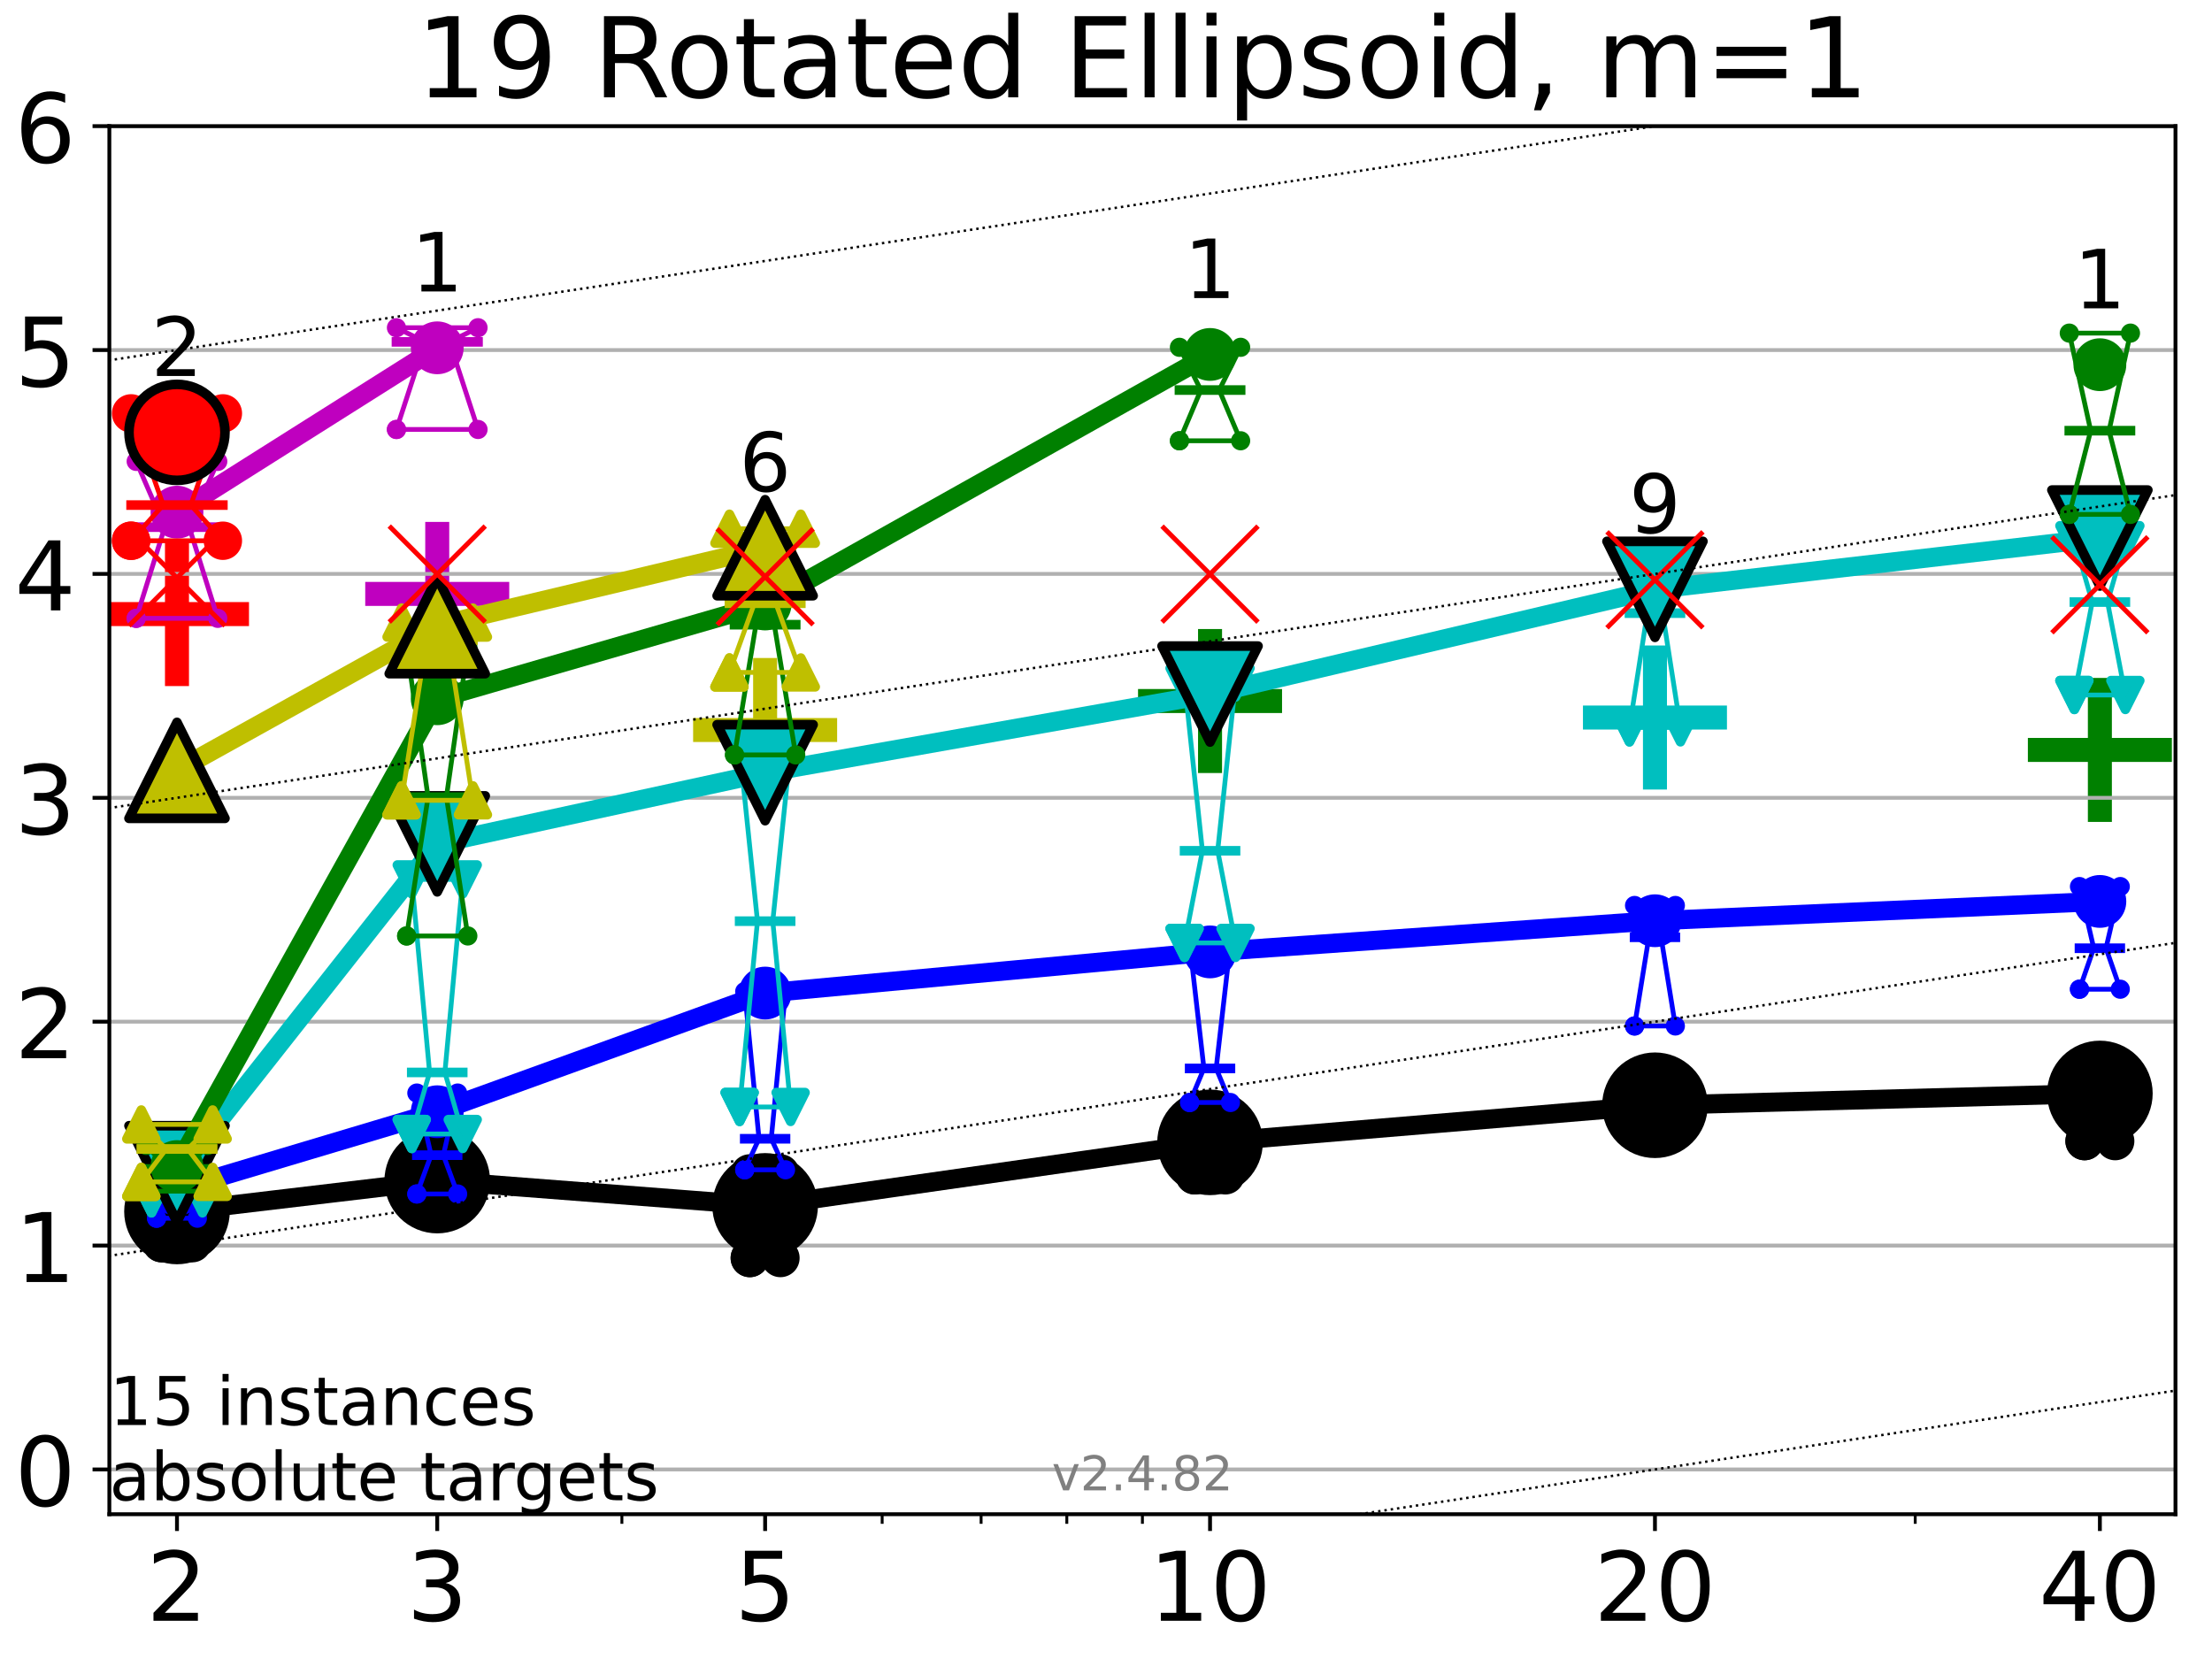 <?xml version="1.0" encoding="utf-8" standalone="no"?>
<!DOCTYPE svg PUBLIC "-//W3C//DTD SVG 1.1//EN"
  "http://www.w3.org/Graphics/SVG/1.1/DTD/svg11.dtd">
<!-- Created with matplotlib (https://matplotlib.org/) -->
<svg height="345.6pt" version="1.1" viewBox="0 0 460.8 345.6" width="460.8pt" xmlns="http://www.w3.org/2000/svg" xmlns:xlink="http://www.w3.org/1999/xlink">
 <defs>
  <style type="text/css">*{stroke-linecap:butt;stroke-linejoin:round;}</style>
 </defs>
 <g id="figure_1">
  <g id="patch_1">
   <path d="M 0 345.6 
L 460.8 345.6 
L 460.8 0 
L 0 0 
z
" style="fill:#ffffff;"/>
  </g>
  <g id="axes_1">
   <g id="patch_2">
    <path d="M 22.78 315.44 
L 453.192 315.44 
L 453.192 26.28 
L 22.78 26.28 
z
" style="fill:#ffffff;"/>
   </g>
   <g id="line2d_1">
    <defs>
     <path d="M -15 0 
L 15 0 
M 0 15 
L 0 -15 
" id="mf864f1c1ac" style="stroke:#008000;stroke-width:5;"/>
    </defs>
    <g clip-path="url(#p1a2fdcb1ee)">
     <use style="fill:#008000;stroke:#008000;stroke-width:5;" x="252.074" xlink:href="#mf864f1c1ac" y="146.034"/>
    </g>
   </g>
   <g id="line2d_2">
    <defs>
     <path d="M -15 0 
L 15 0 
M 0 15 
L 0 -15 
" id="m86826591e5" style="stroke:#00bfbf;stroke-width:5;"/>
    </defs>
    <g clip-path="url(#p1a2fdcb1ee)">
     <use style="fill:#00bfbf;stroke:#00bfbf;stroke-width:5;" x="344.758" xlink:href="#m86826591e5" y="149.473"/>
    </g>
   </g>
   <g id="line2d_3">
    <g clip-path="url(#p1a2fdcb1ee)">
     <use style="fill:#008000;stroke:#008000;stroke-width:5;" x="437.443" xlink:href="#mf864f1c1ac" y="156.225"/>
    </g>
   </g>
   <g id="line2d_4">
    <defs>
     <path d="M -15 0 
L 15 0 
M 0 15 
L 0 -15 
" id="m3ed60a4a31" style="stroke:#bf00bf;stroke-width:5;"/>
    </defs>
    <g clip-path="url(#p1a2fdcb1ee)">
     <use style="fill:#bf00bf;stroke:#bf00bf;stroke-width:5;" x="91.085" xlink:href="#m3ed60a4a31" y="123.724"/>
    </g>
   </g>
   <g id="line2d_5">
    <defs>
     <path d="M -15 0 
L 15 0 
M 0 15 
L 0 -15 
" id="mc329b0bd9e" style="stroke:#bfbf00;stroke-width:5;"/>
    </defs>
    <g clip-path="url(#p1a2fdcb1ee)">
     <use style="fill:#bfbf00;stroke:#bfbf00;stroke-width:5;" x="159.39" xlink:href="#mc329b0bd9e" y="152.076"/>
    </g>
   </g>
   <g id="line2d_6">
    <defs>
     <path d="M -15 0 
L 15 0 
M 0 15 
L 0 -15 
" id="m06cc1cbe41" style="stroke:#ff0000;stroke-width:5;"/>
    </defs>
    <g clip-path="url(#p1a2fdcb1ee)">
     <use style="fill:#ff0000;stroke:#ff0000;stroke-width:5;" x="36.868" xlink:href="#m06cc1cbe41" y="127.925"/>
    </g>
   </g>
   <g id="matplotlib.axis_1">
    <g id="xtick_1">
     <g id="line2d_7">
      <defs>
       <path d="M 0 0 
L 0 3.5 
" id="mcfcc716023" style="stroke:#000000;stroke-width:0.8;"/>
      </defs>
      <g>
       <use style="stroke:#000000;stroke-width:0.8;" x="36.868" xlink:href="#mcfcc716023" y="315.44"/>
      </g>
     </g>
     <g id="text_1">
      <!-- 2 -->
      <g transform="translate(30.506 337.637)scale(0.2 -0.2)">
       <defs>
        <path d="M 19.188 8.297 
L 53.609 8.297 
L 53.609 0 
L 7.328 0 
L 7.328 8.297 
Q 12.938 14.109 22.625 23.891 
Q 32.328 33.688 34.812 36.531 
Q 39.547 41.844 41.422 45.531 
Q 43.312 49.219 43.312 52.781 
Q 43.312 58.594 39.234 62.25 
Q 35.156 65.922 28.609 65.922 
Q 23.969 65.922 18.812 64.312 
Q 13.672 62.703 7.812 59.422 
L 7.812 69.391 
Q 13.766 71.781 18.938 73 
Q 24.125 74.219 28.422 74.219 
Q 39.75 74.219 46.484 68.547 
Q 53.219 62.891 53.219 53.422 
Q 53.219 48.922 51.531 44.891 
Q 49.859 40.875 45.406 35.406 
Q 44.188 33.984 37.641 27.219 
Q 31.109 20.453 19.188 8.297 
z
" id="DejaVuSans-50"/>
       </defs>
       <use xlink:href="#DejaVuSans-50"/>
      </g>
     </g>
    </g>
    <g id="xtick_2">
     <g id="line2d_8">
      <g>
       <use style="stroke:#000000;stroke-width:0.8;" x="91.085" xlink:href="#mcfcc716023" y="315.44"/>
      </g>
     </g>
     <g id="text_2">
      <!-- 3 -->
      <g transform="translate(84.723 337.637)scale(0.2 -0.2)">
       <defs>
        <path d="M 40.578 39.312 
Q 47.656 37.797 51.625 33 
Q 55.609 28.219 55.609 21.188 
Q 55.609 10.406 48.188 4.484 
Q 40.766 -1.422 27.094 -1.422 
Q 22.516 -1.422 17.656 -0.516 
Q 12.797 0.391 7.625 2.203 
L 7.625 11.719 
Q 11.719 9.328 16.594 8.109 
Q 21.484 6.891 26.812 6.891 
Q 36.078 6.891 40.938 10.547 
Q 45.797 14.203 45.797 21.188 
Q 45.797 27.641 41.281 31.266 
Q 36.766 34.906 28.719 34.906 
L 20.219 34.906 
L 20.219 43.016 
L 29.109 43.016 
Q 36.375 43.016 40.234 45.922 
Q 44.094 48.828 44.094 54.297 
Q 44.094 59.906 40.109 62.906 
Q 36.141 65.922 28.719 65.922 
Q 24.656 65.922 20.016 65.031 
Q 15.375 64.156 9.812 62.312 
L 9.812 71.094 
Q 15.438 72.656 20.344 73.438 
Q 25.25 74.219 29.594 74.219 
Q 40.828 74.219 47.359 69.109 
Q 53.906 64.016 53.906 55.328 
Q 53.906 49.266 50.438 45.094 
Q 46.969 40.922 40.578 39.312 
z
" id="DejaVuSans-51"/>
       </defs>
       <use xlink:href="#DejaVuSans-51"/>
      </g>
     </g>
    </g>
    <g id="xtick_3">
     <g id="line2d_9">
      <g>
       <use style="stroke:#000000;stroke-width:0.8;" x="159.39" xlink:href="#mcfcc716023" y="315.44"/>
      </g>
     </g>
     <g id="text_3">
      <!-- 5 -->
      <g transform="translate(153.028 337.637)scale(0.2 -0.2)">
       <defs>
        <path d="M 10.797 72.906 
L 49.516 72.906 
L 49.516 64.594 
L 19.828 64.594 
L 19.828 46.734 
Q 21.969 47.469 24.109 47.828 
Q 26.266 48.188 28.422 48.188 
Q 40.625 48.188 47.75 41.5 
Q 54.891 34.812 54.891 23.391 
Q 54.891 11.625 47.562 5.094 
Q 40.234 -1.422 26.906 -1.422 
Q 22.312 -1.422 17.547 -0.641 
Q 12.797 0.141 7.719 1.703 
L 7.719 11.625 
Q 12.109 9.234 16.797 8.062 
Q 21.484 6.891 26.703 6.891 
Q 35.156 6.891 40.078 11.328 
Q 45.016 15.766 45.016 23.391 
Q 45.016 31 40.078 35.438 
Q 35.156 39.891 26.703 39.891 
Q 22.75 39.891 18.812 39.016 
Q 14.891 38.141 10.797 36.281 
z
" id="DejaVuSans-53"/>
       </defs>
       <use xlink:href="#DejaVuSans-53"/>
      </g>
     </g>
    </g>
    <g id="xtick_4">
     <g id="line2d_10">
      <g>
       <use style="stroke:#000000;stroke-width:0.8;" x="252.074" xlink:href="#mcfcc716023" y="315.44"/>
      </g>
     </g>
     <g id="text_4">
      <!-- 10 -->
      <g transform="translate(239.349 337.637)scale(0.2 -0.2)">
       <defs>
        <path d="M 12.406 8.297 
L 28.516 8.297 
L 28.516 63.922 
L 10.984 60.406 
L 10.984 69.391 
L 28.422 72.906 
L 38.281 72.906 
L 38.281 8.297 
L 54.391 8.297 
L 54.391 0 
L 12.406 0 
z
" id="DejaVuSans-49"/>
        <path d="M 31.781 66.406 
Q 24.172 66.406 20.328 58.906 
Q 16.5 51.422 16.5 36.375 
Q 16.5 21.391 20.328 13.891 
Q 24.172 6.391 31.781 6.391 
Q 39.453 6.391 43.281 13.891 
Q 47.125 21.391 47.125 36.375 
Q 47.125 51.422 43.281 58.906 
Q 39.453 66.406 31.781 66.406 
z
M 31.781 74.219 
Q 44.047 74.219 50.516 64.516 
Q 56.984 54.828 56.984 36.375 
Q 56.984 17.969 50.516 8.266 
Q 44.047 -1.422 31.781 -1.422 
Q 19.531 -1.422 13.062 8.266 
Q 6.594 17.969 6.594 36.375 
Q 6.594 54.828 13.062 64.516 
Q 19.531 74.219 31.781 74.219 
z
" id="DejaVuSans-48"/>
       </defs>
       <use xlink:href="#DejaVuSans-49"/>
       <use x="63.623" xlink:href="#DejaVuSans-48"/>
      </g>
     </g>
    </g>
    <g id="xtick_5">
     <g id="line2d_11">
      <g>
       <use style="stroke:#000000;stroke-width:0.8;" x="344.758" xlink:href="#mcfcc716023" y="315.44"/>
      </g>
     </g>
     <g id="text_5">
      <!-- 20 -->
      <g transform="translate(332.033 337.637)scale(0.2 -0.2)">
       <use xlink:href="#DejaVuSans-50"/>
       <use x="63.623" xlink:href="#DejaVuSans-48"/>
      </g>
     </g>
    </g>
    <g id="xtick_6">
     <g id="line2d_12">
      <g>
       <use style="stroke:#000000;stroke-width:0.8;" x="437.443" xlink:href="#mcfcc716023" y="315.44"/>
      </g>
     </g>
     <g id="text_6">
      <!-- 40 -->
      <g transform="translate(424.718 337.637)scale(0.2 -0.2)">
       <defs>
        <path d="M 37.797 64.312 
L 12.891 25.391 
L 37.797 25.391 
z
M 35.203 72.906 
L 47.609 72.906 
L 47.609 25.391 
L 58.016 25.391 
L 58.016 17.188 
L 47.609 17.188 
L 47.609 0 
L 37.797 0 
L 37.797 17.188 
L 4.891 17.188 
L 4.891 26.703 
z
" id="DejaVuSans-52"/>
       </defs>
       <use xlink:href="#DejaVuSans-52"/>
       <use x="63.623" xlink:href="#DejaVuSans-48"/>
      </g>
     </g>
    </g>
    <g id="xtick_7">
     <g id="line2d_13">
      <defs>
       <path d="M 0 0 
L 0 2 
" id="mc34d969474" style="stroke:#000000;stroke-width:0.6;"/>
      </defs>
      <g>
       <use style="stroke:#000000;stroke-width:0.6;" x="129.552" xlink:href="#mc34d969474" y="315.44"/>
      </g>
     </g>
    </g>
    <g id="xtick_8">
     <g id="line2d_14">
      <g>
       <use style="stroke:#000000;stroke-width:0.6;" x="183.769" xlink:href="#mc34d969474" y="315.44"/>
      </g>
     </g>
    </g>
    <g id="xtick_9">
     <g id="line2d_15">
      <g>
       <use style="stroke:#000000;stroke-width:0.6;" x="204.381" xlink:href="#mc34d969474" y="315.44"/>
      </g>
     </g>
    </g>
    <g id="xtick_10">
     <g id="line2d_16">
      <g>
       <use style="stroke:#000000;stroke-width:0.6;" x="222.237" xlink:href="#mc34d969474" y="315.44"/>
      </g>
     </g>
    </g>
    <g id="xtick_11">
     <g id="line2d_17">
      <g>
       <use style="stroke:#000000;stroke-width:0.6;" x="237.986" xlink:href="#mc34d969474" y="315.44"/>
      </g>
     </g>
    </g>
    <g id="xtick_12">
     <g id="line2d_18">
      <g>
       <use style="stroke:#000000;stroke-width:0.6;" x="398.975" xlink:href="#mc34d969474" y="315.44"/>
      </g>
     </g>
    </g>
   </g>
   <g id="matplotlib.axis_2">
    <g id="ytick_1">
     <g id="line2d_19">
      <path clip-path="url(#p1a2fdcb1ee)" d="M 22.78 306.112 
L 453.192 306.112 
" style="fill:none;stroke:#b0b0b0;stroke-linecap:square;stroke-width:0.8;"/>
     </g>
     <g id="line2d_20">
      <defs>
       <path d="M 0 0 
L -3.5 0 
" id="m031ce851aa" style="stroke:#000000;stroke-width:0.8;"/>
      </defs>
      <g>
       <use style="stroke:#000000;stroke-width:0.8;" x="22.78" xlink:href="#m031ce851aa" y="306.112"/>
      </g>
     </g>
     <g id="text_7">
      <!-- 0 -->
      <g transform="translate(3.055 313.711)scale(0.2 -0.2)">
       <use xlink:href="#DejaVuSans-48"/>
      </g>
     </g>
    </g>
    <g id="ytick_2">
     <g id="line2d_21">
      <path clip-path="url(#p1a2fdcb1ee)" d="M 22.78 259.474 
L 453.192 259.474 
" style="fill:none;stroke:#b0b0b0;stroke-linecap:square;stroke-width:0.8;"/>
     </g>
     <g id="line2d_22">
      <g>
       <use style="stroke:#000000;stroke-width:0.8;" x="22.78" xlink:href="#m031ce851aa" y="259.474"/>
      </g>
     </g>
     <g id="text_8">
      <!-- 1 -->
      <g transform="translate(3.055 267.072)scale(0.2 -0.2)">
       <use xlink:href="#DejaVuSans-49"/>
      </g>
     </g>
    </g>
    <g id="ytick_3">
     <g id="line2d_23">
      <path clip-path="url(#p1a2fdcb1ee)" d="M 22.78 212.835 
L 453.192 212.835 
" style="fill:none;stroke:#b0b0b0;stroke-linecap:square;stroke-width:0.8;"/>
     </g>
     <g id="line2d_24">
      <g>
       <use style="stroke:#000000;stroke-width:0.8;" x="22.78" xlink:href="#m031ce851aa" y="212.835"/>
      </g>
     </g>
     <g id="text_9">
      <!-- 2 -->
      <g transform="translate(3.055 220.433)scale(0.2 -0.2)">
       <use xlink:href="#DejaVuSans-50"/>
      </g>
     </g>
    </g>
    <g id="ytick_4">
     <g id="line2d_25">
      <path clip-path="url(#p1a2fdcb1ee)" d="M 22.78 166.196 
L 453.192 166.196 
" style="fill:none;stroke:#b0b0b0;stroke-linecap:square;stroke-width:0.8;"/>
     </g>
     <g id="line2d_26">
      <g>
       <use style="stroke:#000000;stroke-width:0.8;" x="22.78" xlink:href="#m031ce851aa" y="166.196"/>
      </g>
     </g>
     <g id="text_10">
      <!-- 3 -->
      <g transform="translate(3.055 173.795)scale(0.2 -0.2)">
       <use xlink:href="#DejaVuSans-51"/>
      </g>
     </g>
    </g>
    <g id="ytick_5">
     <g id="line2d_27">
      <path clip-path="url(#p1a2fdcb1ee)" d="M 22.78 119.557 
L 453.192 119.557 
" style="fill:none;stroke:#b0b0b0;stroke-linecap:square;stroke-width:0.8;"/>
     </g>
     <g id="line2d_28">
      <g>
       <use style="stroke:#000000;stroke-width:0.8;" x="22.78" xlink:href="#m031ce851aa" y="119.557"/>
      </g>
     </g>
     <g id="text_11">
      <!-- 4 -->
      <g transform="translate(3.055 127.156)scale(0.2 -0.2)">
       <use xlink:href="#DejaVuSans-52"/>
      </g>
     </g>
    </g>
    <g id="ytick_6">
     <g id="line2d_29">
      <path clip-path="url(#p1a2fdcb1ee)" d="M 22.78 72.919 
L 453.192 72.919 
" style="fill:none;stroke:#b0b0b0;stroke-linecap:square;stroke-width:0.8;"/>
     </g>
     <g id="line2d_30">
      <g>
       <use style="stroke:#000000;stroke-width:0.8;" x="22.78" xlink:href="#m031ce851aa" y="72.919"/>
      </g>
     </g>
     <g id="text_12">
      <!-- 5 -->
      <g transform="translate(3.055 80.517)scale(0.2 -0.2)">
       <use xlink:href="#DejaVuSans-53"/>
      </g>
     </g>
    </g>
    <g id="ytick_7">
     <g id="line2d_31">
      <path clip-path="url(#p1a2fdcb1ee)" d="M 22.78 26.28 
L 453.192 26.28 
" style="fill:none;stroke:#b0b0b0;stroke-linecap:square;stroke-width:0.8;"/>
     </g>
     <g id="line2d_32">
      <g>
       <use style="stroke:#000000;stroke-width:0.8;" x="22.78" xlink:href="#m031ce851aa" y="26.28"/>
      </g>
     </g>
     <g id="text_13">
      <!-- 6 -->
      <g transform="translate(3.055 33.878)scale(0.2 -0.2)">
       <defs>
        <path d="M 33.016 40.375 
Q 26.375 40.375 22.484 35.828 
Q 18.609 31.297 18.609 23.391 
Q 18.609 15.531 22.484 10.953 
Q 26.375 6.391 33.016 6.391 
Q 39.656 6.391 43.531 10.953 
Q 47.406 15.531 47.406 23.391 
Q 47.406 31.297 43.531 35.828 
Q 39.656 40.375 33.016 40.375 
z
M 52.594 71.297 
L 52.594 62.312 
Q 48.875 64.062 45.094 64.984 
Q 41.312 65.922 37.594 65.922 
Q 27.828 65.922 22.672 59.328 
Q 17.531 52.734 16.797 39.406 
Q 19.672 43.656 24.016 45.922 
Q 28.375 48.188 33.594 48.188 
Q 44.578 48.188 50.953 41.516 
Q 57.328 34.859 57.328 23.391 
Q 57.328 12.156 50.688 5.359 
Q 44.047 -1.422 33.016 -1.422 
Q 20.359 -1.422 13.672 8.266 
Q 6.984 17.969 6.984 36.375 
Q 6.984 53.656 15.188 63.938 
Q 23.391 74.219 37.203 74.219 
Q 40.922 74.219 44.703 73.484 
Q 48.484 72.75 52.594 71.297 
z
" id="DejaVuSans-54"/>
       </defs>
       <use xlink:href="#DejaVuSans-54"/>
      </g>
     </g>
    </g>
   </g>
   <g id="line2d_33">
    <path clip-path="url(#p1a2fdcb1ee)" d="M 33.682 258.973 
L 35.912 254.159 
L 33.682 245.434 
L 40.054 245.434 
L 37.824 254.159 
L 40.054 258.973 
L 33.682 258.973 
" style="fill:none;stroke:#000000;stroke-linecap:square;"/>
   </g>
   <g id="line2d_34">
    <path clip-path="url(#p1a2fdcb1ee)" d="M 33.682 258.973 
L 40.054 258.973 
L 40.054 245.434 
L 33.682 245.434 
L 33.682 258.973 
" style="fill:none;"/>
    <defs>
     <path d="M 0 3 
C 0.796 3 1.559 2.684 2.121 2.121 
C 2.684 1.559 3 0.796 3 0 
C 3 -0.796 2.684 -1.559 2.121 -2.121 
C 1.559 -2.684 0.796 -3 0 -3 
C -0.796 -3 -1.559 -2.684 -2.121 -2.121 
C -2.684 -1.559 -3 -0.796 -3 0 
C -3 0.796 -2.684 1.559 -2.121 2.121 
C -1.559 2.684 -0.796 3 0 3 
z
" id="mfd1c68bd2b" style="stroke:#000000;stroke-width:2;"/>
    </defs>
    <g clip-path="url(#p1a2fdcb1ee)">
     <use style="stroke:#000000;stroke-width:2;" x="33.682" xlink:href="#mfd1c68bd2b" y="258.973"/>
     <use style="stroke:#000000;stroke-width:2;" x="40.054" xlink:href="#mfd1c68bd2b" y="258.973"/>
     <use style="stroke:#000000;stroke-width:2;" x="40.054" xlink:href="#mfd1c68bd2b" y="245.434"/>
     <use style="stroke:#000000;stroke-width:2;" x="33.682" xlink:href="#mfd1c68bd2b" y="245.434"/>
     <use style="stroke:#000000;stroke-width:2;" x="33.682" xlink:href="#mfd1c68bd2b" y="258.973"/>
    </g>
   </g>
   <g id="line2d_35">
    <path clip-path="url(#p1a2fdcb1ee)" d="M 33.682 254.159 
L 40.054 254.159 
" style="fill:none;stroke:#000000;stroke-linecap:square;stroke-width:2;"/>
   </g>
   <g id="line2d_36">
    <path clip-path="url(#p1a2fdcb1ee)" d="M 87.899 251.716 
L 90.129 246.831 
L 87.899 243.199 
L 94.271 243.199 
L 92.041 246.831 
L 94.271 251.716 
L 87.899 251.716 
" style="fill:none;stroke:#000000;stroke-linecap:square;"/>
   </g>
   <g id="line2d_37">
    <path clip-path="url(#p1a2fdcb1ee)" d="M 87.899 251.716 
L 94.271 251.716 
L 94.271 243.199 
L 87.899 243.199 
L 87.899 251.716 
" style="fill:none;"/>
    <g clip-path="url(#p1a2fdcb1ee)">
     <use style="stroke:#000000;stroke-width:2;" x="87.899" xlink:href="#mfd1c68bd2b" y="251.716"/>
     <use style="stroke:#000000;stroke-width:2;" x="94.271" xlink:href="#mfd1c68bd2b" y="251.716"/>
     <use style="stroke:#000000;stroke-width:2;" x="94.271" xlink:href="#mfd1c68bd2b" y="243.199"/>
     <use style="stroke:#000000;stroke-width:2;" x="87.899" xlink:href="#mfd1c68bd2b" y="243.199"/>
     <use style="stroke:#000000;stroke-width:2;" x="87.899" xlink:href="#mfd1c68bd2b" y="251.716"/>
    </g>
   </g>
   <g id="line2d_38">
    <path clip-path="url(#p1a2fdcb1ee)" d="M 87.899 246.831 
L 94.271 246.831 
" style="fill:none;stroke:#000000;stroke-linecap:square;stroke-width:2;"/>
   </g>
   <g id="line2d_39">
    <path clip-path="url(#p1a2fdcb1ee)" d="M 156.204 262.063 
L 158.434 252.088 
L 156.204 244.446 
L 162.576 244.446 
L 160.346 252.088 
L 162.576 262.063 
L 156.204 262.063 
" style="fill:none;stroke:#000000;stroke-linecap:square;"/>
   </g>
   <g id="line2d_40">
    <path clip-path="url(#p1a2fdcb1ee)" d="M 156.204 262.063 
L 162.576 262.063 
L 162.576 244.446 
L 156.204 244.446 
L 156.204 262.063 
" style="fill:none;"/>
    <g clip-path="url(#p1a2fdcb1ee)">
     <use style="stroke:#000000;stroke-width:2;" x="156.204" xlink:href="#mfd1c68bd2b" y="262.063"/>
     <use style="stroke:#000000;stroke-width:2;" x="162.576" xlink:href="#mfd1c68bd2b" y="262.063"/>
     <use style="stroke:#000000;stroke-width:2;" x="162.576" xlink:href="#mfd1c68bd2b" y="244.446"/>
     <use style="stroke:#000000;stroke-width:2;" x="156.204" xlink:href="#mfd1c68bd2b" y="244.446"/>
     <use style="stroke:#000000;stroke-width:2;" x="156.204" xlink:href="#mfd1c68bd2b" y="262.063"/>
    </g>
   </g>
   <g id="line2d_41">
    <path clip-path="url(#p1a2fdcb1ee)" d="M 156.204 252.088 
L 162.576 252.088 
" style="fill:none;stroke:#000000;stroke-linecap:square;stroke-width:2;"/>
   </g>
   <g id="line2d_42">
    <path clip-path="url(#p1a2fdcb1ee)" d="M 248.888 244.835 
L 251.118 240.593 
L 248.888 237.734 
L 255.26 237.734 
L 253.03 240.593 
L 255.26 244.835 
L 248.888 244.835 
" style="fill:none;stroke:#000000;stroke-linecap:square;"/>
   </g>
   <g id="line2d_43">
    <path clip-path="url(#p1a2fdcb1ee)" d="M 248.888 244.835 
L 255.26 244.835 
L 255.26 237.734 
L 248.888 237.734 
L 248.888 244.835 
" style="fill:none;"/>
    <g clip-path="url(#p1a2fdcb1ee)">
     <use style="stroke:#000000;stroke-width:2;" x="248.888" xlink:href="#mfd1c68bd2b" y="244.835"/>
     <use style="stroke:#000000;stroke-width:2;" x="255.26" xlink:href="#mfd1c68bd2b" y="244.835"/>
     <use style="stroke:#000000;stroke-width:2;" x="255.26" xlink:href="#mfd1c68bd2b" y="237.734"/>
     <use style="stroke:#000000;stroke-width:2;" x="248.888" xlink:href="#mfd1c68bd2b" y="237.734"/>
     <use style="stroke:#000000;stroke-width:2;" x="248.888" xlink:href="#mfd1c68bd2b" y="244.835"/>
    </g>
   </g>
   <g id="line2d_44">
    <path clip-path="url(#p1a2fdcb1ee)" d="M 248.888 240.593 
L 255.26 240.593 
" style="fill:none;stroke:#000000;stroke-linecap:square;stroke-width:2;"/>
   </g>
   <g id="line2d_45">
    <path clip-path="url(#p1a2fdcb1ee)" d="M 341.572 234.259 
L 343.803 228.874 
L 341.572 226.266 
L 347.945 226.266 
L 345.714 228.874 
L 347.945 234.259 
L 341.572 234.259 
" style="fill:none;stroke:#000000;stroke-linecap:square;"/>
   </g>
   <g id="line2d_46">
    <path clip-path="url(#p1a2fdcb1ee)" d="M 341.572 234.259 
L 347.945 234.259 
L 347.945 226.266 
L 341.572 226.266 
L 341.572 234.259 
" style="fill:none;"/>
    <g clip-path="url(#p1a2fdcb1ee)">
     <use style="stroke:#000000;stroke-width:2;" x="341.572" xlink:href="#mfd1c68bd2b" y="234.259"/>
     <use style="stroke:#000000;stroke-width:2;" x="347.945" xlink:href="#mfd1c68bd2b" y="234.259"/>
     <use style="stroke:#000000;stroke-width:2;" x="347.945" xlink:href="#mfd1c68bd2b" y="226.266"/>
     <use style="stroke:#000000;stroke-width:2;" x="341.572" xlink:href="#mfd1c68bd2b" y="226.266"/>
     <use style="stroke:#000000;stroke-width:2;" x="341.572" xlink:href="#mfd1c68bd2b" y="234.259"/>
    </g>
   </g>
   <g id="line2d_47">
    <path clip-path="url(#p1a2fdcb1ee)" d="M 341.572 228.874 
L 347.945 228.874 
" style="fill:none;stroke:#000000;stroke-linecap:square;stroke-width:2;"/>
   </g>
   <g id="line2d_48">
    <path clip-path="url(#p1a2fdcb1ee)" d="M 434.257 237.708 
L 436.487 225.925 
L 434.257 221.835 
L 440.629 221.835 
L 438.398 225.925 
L 440.629 237.708 
L 434.257 237.708 
" style="fill:none;stroke:#000000;stroke-linecap:square;"/>
   </g>
   <g id="line2d_49">
    <path clip-path="url(#p1a2fdcb1ee)" d="M 434.257 237.708 
L 440.629 237.708 
L 440.629 221.835 
L 434.257 221.835 
L 434.257 237.708 
" style="fill:none;"/>
    <g clip-path="url(#p1a2fdcb1ee)">
     <use style="stroke:#000000;stroke-width:2;" x="434.257" xlink:href="#mfd1c68bd2b" y="237.708"/>
     <use style="stroke:#000000;stroke-width:2;" x="440.629" xlink:href="#mfd1c68bd2b" y="237.708"/>
     <use style="stroke:#000000;stroke-width:2;" x="440.629" xlink:href="#mfd1c68bd2b" y="221.835"/>
     <use style="stroke:#000000;stroke-width:2;" x="434.257" xlink:href="#mfd1c68bd2b" y="221.835"/>
     <use style="stroke:#000000;stroke-width:2;" x="434.257" xlink:href="#mfd1c68bd2b" y="237.708"/>
    </g>
   </g>
   <g id="line2d_50">
    <path clip-path="url(#p1a2fdcb1ee)" d="M 434.257 225.925 
L 440.629 225.925 
" style="fill:none;stroke:#000000;stroke-linecap:square;stroke-width:2;"/>
   </g>
   <g id="line2d_51">
    <path clip-path="url(#p1a2fdcb1ee)" d="M 36.868 252.371 
L 91.085 245.935 
" style="fill:none;stroke:#000000;stroke-linecap:square;stroke-width:4;"/>
   </g>
   <g id="line2d_52">
    <path clip-path="url(#p1a2fdcb1ee)" d="M 91.085 245.935 
L 159.39 251.207 
" style="fill:none;stroke:#000000;stroke-linecap:square;stroke-width:4;"/>
   </g>
   <g id="line2d_53">
    <path clip-path="url(#p1a2fdcb1ee)" d="M 159.39 251.207 
L 252.074 237.973 
" style="fill:none;stroke:#000000;stroke-linecap:square;stroke-width:4;"/>
   </g>
   <g id="line2d_54">
    <path clip-path="url(#p1a2fdcb1ee)" d="M 252.074 237.973 
L 344.758 230.246 
" style="fill:none;stroke:#000000;stroke-linecap:square;stroke-width:4;"/>
   </g>
   <g id="line2d_55">
    <path clip-path="url(#p1a2fdcb1ee)" d="M 344.758 230.246 
L 437.443 227.789 
" style="fill:none;stroke:#000000;stroke-linecap:square;stroke-width:4;"/>
   </g>
   <g id="line2d_56">
    <path clip-path="url(#p1a2fdcb1ee)" d="M 36.868 252.371 
L 91.085 245.935 
L 159.39 251.207 
L 252.074 237.973 
L 344.758 230.246 
L 437.443 227.789 
" style="fill:none;"/>
    <defs>
     <path d="M 0 10 
C 2.652 10 5.196 8.946 7.071 7.071 
C 8.946 5.196 10 2.652 10 0 
C 10 -2.652 8.946 -5.196 7.071 -7.071 
C 5.196 -8.946 2.652 -10 0 -10 
C -2.652 -10 -5.196 -8.946 -7.071 -7.071 
C -8.946 -5.196 -10 -2.652 -10 0 
C -10 2.652 -8.946 5.196 -7.071 7.071 
C -5.196 8.946 -2.652 10 0 10 
z
" id="mb1dfc0f133" style="stroke:#000000;stroke-width:2;"/>
    </defs>
    <g clip-path="url(#p1a2fdcb1ee)">
     <use style="stroke:#000000;stroke-width:2;" x="36.868" xlink:href="#mb1dfc0f133" y="252.371"/>
     <use style="stroke:#000000;stroke-width:2;" x="91.085" xlink:href="#mb1dfc0f133" y="245.935"/>
     <use style="stroke:#000000;stroke-width:2;" x="159.39" xlink:href="#mb1dfc0f133" y="251.207"/>
     <use style="stroke:#000000;stroke-width:2;" x="252.074" xlink:href="#mb1dfc0f133" y="237.973"/>
     <use style="stroke:#000000;stroke-width:2;" x="344.758" xlink:href="#mb1dfc0f133" y="230.246"/>
     <use style="stroke:#000000;stroke-width:2;" x="437.443" xlink:href="#mb1dfc0f133" y="227.789"/>
    </g>
   </g>
   <g id="line2d_57">
    <path clip-path="url(#p1a2fdcb1ee)" d="M 32.62 253.774 
L 35.594 249.954 
L 32.62 241.118 
L 41.116 241.118 
L 38.143 249.954 
L 41.116 253.774 
L 32.62 253.774 
" style="fill:none;stroke:#0000ff;stroke-linecap:square;"/>
   </g>
   <g id="line2d_58">
    <path clip-path="url(#p1a2fdcb1ee)" d="M 32.62 253.774 
L 41.116 253.774 
L 41.116 241.118 
L 32.62 241.118 
L 32.62 253.774 
" style="fill:none;"/>
    <defs>
     <path d="M 0 1.5 
C 0.398 1.5 0.779 1.342 1.061 1.061 
C 1.342 0.779 1.5 0.398 1.5 0 
C 1.5 -0.398 1.342 -0.779 1.061 -1.061 
C 0.779 -1.342 0.398 -1.5 0 -1.5 
C -0.398 -1.5 -0.779 -1.342 -1.061 -1.061 
C -1.342 -0.779 -1.5 -0.398 -1.5 0 
C -1.5 0.398 -1.342 0.779 -1.061 1.061 
C -0.779 1.342 -0.398 1.5 0 1.5 
z
" id="m8979da8aba" style="stroke:#0000ff;"/>
    </defs>
    <g clip-path="url(#p1a2fdcb1ee)">
     <use style="fill:#0000ff;stroke:#0000ff;" x="32.62" xlink:href="#m8979da8aba" y="253.774"/>
     <use style="fill:#0000ff;stroke:#0000ff;" x="41.116" xlink:href="#m8979da8aba" y="253.774"/>
     <use style="fill:#0000ff;stroke:#0000ff;" x="41.116" xlink:href="#m8979da8aba" y="241.118"/>
     <use style="fill:#0000ff;stroke:#0000ff;" x="32.62" xlink:href="#m8979da8aba" y="241.118"/>
     <use style="fill:#0000ff;stroke:#0000ff;" x="32.62" xlink:href="#m8979da8aba" y="253.774"/>
    </g>
   </g>
   <g id="line2d_59">
    <path clip-path="url(#p1a2fdcb1ee)" d="M 32.62 249.954 
L 41.116 249.954 
" style="fill:none;stroke:#0000ff;stroke-linecap:square;stroke-width:2;"/>
   </g>
   <g id="line2d_60">
    <path clip-path="url(#p1a2fdcb1ee)" d="M 86.837 248.726 
L 89.811 240.646 
L 86.837 227.701 
L 95.333 227.701 
L 92.359 240.646 
L 95.333 248.726 
L 86.837 248.726 
" style="fill:none;stroke:#0000ff;stroke-linecap:square;"/>
   </g>
   <g id="line2d_61">
    <path clip-path="url(#p1a2fdcb1ee)" d="M 86.837 248.726 
L 95.333 248.726 
L 95.333 227.701 
L 86.837 227.701 
L 86.837 248.726 
" style="fill:none;"/>
    <g clip-path="url(#p1a2fdcb1ee)">
     <use style="fill:#0000ff;stroke:#0000ff;" x="86.837" xlink:href="#m8979da8aba" y="248.726"/>
     <use style="fill:#0000ff;stroke:#0000ff;" x="95.333" xlink:href="#m8979da8aba" y="248.726"/>
     <use style="fill:#0000ff;stroke:#0000ff;" x="95.333" xlink:href="#m8979da8aba" y="227.701"/>
     <use style="fill:#0000ff;stroke:#0000ff;" x="86.837" xlink:href="#m8979da8aba" y="227.701"/>
     <use style="fill:#0000ff;stroke:#0000ff;" x="86.837" xlink:href="#m8979da8aba" y="248.726"/>
    </g>
   </g>
   <g id="line2d_62">
    <path clip-path="url(#p1a2fdcb1ee)" d="M 86.837 240.646 
L 95.333 240.646 
" style="fill:none;stroke:#0000ff;stroke-linecap:square;stroke-width:2;"/>
   </g>
   <g id="line2d_63">
    <path clip-path="url(#p1a2fdcb1ee)" d="M 155.142 243.688 
L 158.116 237.221 
L 155.142 206.547 
L 163.638 206.547 
L 160.665 237.221 
L 163.638 243.688 
L 155.142 243.688 
" style="fill:none;stroke:#0000ff;stroke-linecap:square;"/>
   </g>
   <g id="line2d_64">
    <path clip-path="url(#p1a2fdcb1ee)" d="M 155.142 243.688 
L 163.638 243.688 
L 163.638 206.547 
L 155.142 206.547 
L 155.142 243.688 
" style="fill:none;"/>
    <g clip-path="url(#p1a2fdcb1ee)">
     <use style="fill:#0000ff;stroke:#0000ff;" x="155.142" xlink:href="#m8979da8aba" y="243.688"/>
     <use style="fill:#0000ff;stroke:#0000ff;" x="163.638" xlink:href="#m8979da8aba" y="243.688"/>
     <use style="fill:#0000ff;stroke:#0000ff;" x="163.638" xlink:href="#m8979da8aba" y="206.547"/>
     <use style="fill:#0000ff;stroke:#0000ff;" x="155.142" xlink:href="#m8979da8aba" y="206.547"/>
     <use style="fill:#0000ff;stroke:#0000ff;" x="155.142" xlink:href="#m8979da8aba" y="243.688"/>
    </g>
   </g>
   <g id="line2d_65">
    <path clip-path="url(#p1a2fdcb1ee)" d="M 155.142 237.221 
L 163.638 237.221 
" style="fill:none;stroke:#0000ff;stroke-linecap:square;stroke-width:2;"/>
   </g>
   <g id="line2d_66">
    <path clip-path="url(#p1a2fdcb1ee)" d="M 247.826 229.672 
L 250.8 222.583 
L 247.826 196.559 
L 256.322 196.559 
L 253.349 222.583 
L 256.322 229.672 
L 247.826 229.672 
" style="fill:none;stroke:#0000ff;stroke-linecap:square;"/>
   </g>
   <g id="line2d_67">
    <path clip-path="url(#p1a2fdcb1ee)" d="M 247.826 229.672 
L 256.322 229.672 
L 256.322 196.559 
L 247.826 196.559 
L 247.826 229.672 
" style="fill:none;"/>
    <g clip-path="url(#p1a2fdcb1ee)">
     <use style="fill:#0000ff;stroke:#0000ff;" x="247.826" xlink:href="#m8979da8aba" y="229.672"/>
     <use style="fill:#0000ff;stroke:#0000ff;" x="256.322" xlink:href="#m8979da8aba" y="229.672"/>
     <use style="fill:#0000ff;stroke:#0000ff;" x="256.322" xlink:href="#m8979da8aba" y="196.559"/>
     <use style="fill:#0000ff;stroke:#0000ff;" x="247.826" xlink:href="#m8979da8aba" y="196.559"/>
     <use style="fill:#0000ff;stroke:#0000ff;" x="247.826" xlink:href="#m8979da8aba" y="229.672"/>
    </g>
   </g>
   <g id="line2d_68">
    <path clip-path="url(#p1a2fdcb1ee)" d="M 247.826 222.583 
L 256.322 222.583 
" style="fill:none;stroke:#0000ff;stroke-linecap:square;stroke-width:2;"/>
   </g>
   <g id="line2d_69">
    <path clip-path="url(#p1a2fdcb1ee)" d="M 340.51 213.73 
L 343.484 195.255 
L 340.51 188.627 
L 349.007 188.627 
L 346.033 195.255 
L 349.007 213.73 
L 340.51 213.73 
" style="fill:none;stroke:#0000ff;stroke-linecap:square;"/>
   </g>
   <g id="line2d_70">
    <path clip-path="url(#p1a2fdcb1ee)" d="M 340.51 213.73 
L 349.007 213.73 
L 349.007 188.627 
L 340.51 188.627 
L 340.51 213.73 
" style="fill:none;"/>
    <g clip-path="url(#p1a2fdcb1ee)">
     <use style="fill:#0000ff;stroke:#0000ff;" x="340.51" xlink:href="#m8979da8aba" y="213.73"/>
     <use style="fill:#0000ff;stroke:#0000ff;" x="349.007" xlink:href="#m8979da8aba" y="213.73"/>
     <use style="fill:#0000ff;stroke:#0000ff;" x="349.007" xlink:href="#m8979da8aba" y="188.627"/>
     <use style="fill:#0000ff;stroke:#0000ff;" x="340.51" xlink:href="#m8979da8aba" y="188.627"/>
     <use style="fill:#0000ff;stroke:#0000ff;" x="340.51" xlink:href="#m8979da8aba" y="213.73"/>
    </g>
   </g>
   <g id="line2d_71">
    <path clip-path="url(#p1a2fdcb1ee)" d="M 340.51 195.255 
L 349.007 195.255 
" style="fill:none;stroke:#0000ff;stroke-linecap:square;stroke-width:2;"/>
   </g>
   <g id="line2d_72">
    <path clip-path="url(#p1a2fdcb1ee)" d="M 433.195 206.072 
L 436.168 197.534 
L 433.195 184.685 
L 441.691 184.685 
L 438.717 197.534 
L 441.691 206.072 
L 433.195 206.072 
" style="fill:none;stroke:#0000ff;stroke-linecap:square;"/>
   </g>
   <g id="line2d_73">
    <path clip-path="url(#p1a2fdcb1ee)" d="M 433.195 206.072 
L 441.691 206.072 
L 441.691 184.685 
L 433.195 184.685 
L 433.195 206.072 
" style="fill:none;"/>
    <g clip-path="url(#p1a2fdcb1ee)">
     <use style="fill:#0000ff;stroke:#0000ff;" x="433.195" xlink:href="#m8979da8aba" y="206.072"/>
     <use style="fill:#0000ff;stroke:#0000ff;" x="441.691" xlink:href="#m8979da8aba" y="206.072"/>
     <use style="fill:#0000ff;stroke:#0000ff;" x="441.691" xlink:href="#m8979da8aba" y="184.685"/>
     <use style="fill:#0000ff;stroke:#0000ff;" x="433.195" xlink:href="#m8979da8aba" y="184.685"/>
     <use style="fill:#0000ff;stroke:#0000ff;" x="433.195" xlink:href="#m8979da8aba" y="206.072"/>
    </g>
   </g>
   <g id="line2d_74">
    <path clip-path="url(#p1a2fdcb1ee)" d="M 433.195 197.534 
L 441.691 197.534 
" style="fill:none;stroke:#0000ff;stroke-linecap:square;stroke-width:2;"/>
   </g>
   <g id="line2d_75">
    <path clip-path="url(#p1a2fdcb1ee)" d="M 36.868 247.794 
L 91.085 231.598 
" style="fill:none;stroke:#0000ff;stroke-linecap:square;stroke-width:4;"/>
   </g>
   <g id="line2d_76">
    <path clip-path="url(#p1a2fdcb1ee)" d="M 91.085 231.598 
L 159.39 206.875 
" style="fill:none;stroke:#0000ff;stroke-linecap:square;stroke-width:4;"/>
   </g>
   <g id="line2d_77">
    <path clip-path="url(#p1a2fdcb1ee)" d="M 159.39 206.875 
L 252.074 198.299 
" style="fill:none;stroke:#0000ff;stroke-linecap:square;stroke-width:4;"/>
   </g>
   <g id="line2d_78">
    <path clip-path="url(#p1a2fdcb1ee)" d="M 252.074 198.299 
L 344.758 191.807 
" style="fill:none;stroke:#0000ff;stroke-linecap:square;stroke-width:4;"/>
   </g>
   <g id="line2d_79">
    <path clip-path="url(#p1a2fdcb1ee)" d="M 344.758 191.807 
L 437.443 187.784 
" style="fill:none;stroke:#0000ff;stroke-linecap:square;stroke-width:4;"/>
   </g>
   <g id="line2d_80">
    <path clip-path="url(#p1a2fdcb1ee)" d="M 36.868 247.794 
L 91.085 231.598 
L 159.39 206.875 
L 252.074 198.299 
L 344.758 191.807 
L 437.443 187.784 
" style="fill:none;"/>
    <defs>
     <path d="M 0 5 
C 1.326 5 2.598 4.473 3.536 3.536 
C 4.473 2.598 5 1.326 5 0 
C 5 -1.326 4.473 -2.598 3.536 -3.536 
C 2.598 -4.473 1.326 -5 0 -5 
C -1.326 -5 -2.598 -4.473 -3.536 -3.536 
C -4.473 -2.598 -5 -1.326 -5 0 
C -5 1.326 -4.473 2.598 -3.536 3.536 
C -2.598 4.473 -1.326 5 0 5 
z
" id="mbec40f51ed" style="stroke:#0000ff;"/>
    </defs>
    <g clip-path="url(#p1a2fdcb1ee)">
     <use style="fill:#0000ff;stroke:#0000ff;" x="36.868" xlink:href="#mbec40f51ed" y="247.794"/>
     <use style="fill:#0000ff;stroke:#0000ff;" x="91.085" xlink:href="#mbec40f51ed" y="231.598"/>
     <use style="fill:#0000ff;stroke:#0000ff;" x="159.39" xlink:href="#mbec40f51ed" y="206.875"/>
     <use style="fill:#0000ff;stroke:#0000ff;" x="252.074" xlink:href="#mbec40f51ed" y="198.299"/>
     <use style="fill:#0000ff;stroke:#0000ff;" x="344.758" xlink:href="#mbec40f51ed" y="191.807"/>
     <use style="fill:#0000ff;stroke:#0000ff;" x="437.443" xlink:href="#mbec40f51ed" y="187.784"/>
    </g>
   </g>
   <g id="line2d_81">
    <path clip-path="url(#p1a2fdcb1ee)" d="M 31.558 249.64 
L 35.275 246.473 
L 31.558 240.513 
L 42.178 240.513 
L 38.461 246.473 
L 42.178 249.64 
L 31.558 249.64 
" style="fill:none;stroke:#00bfbf;stroke-linecap:square;"/>
   </g>
   <g id="line2d_82">
    <path clip-path="url(#p1a2fdcb1ee)" d="M 31.558 249.64 
L 42.178 249.64 
L 42.178 240.513 
L 31.558 240.513 
L 31.558 249.64 
" style="fill:none;"/>
    <defs>
     <path d="M -0 3 
L 3 -3 
L -3 -3 
z
" id="m30e56981cf" style="stroke:#00bfbf;stroke-linejoin:miter;stroke-width:2;"/>
    </defs>
    <g clip-path="url(#p1a2fdcb1ee)">
     <use style="fill:#00bfbf;stroke:#00bfbf;stroke-linejoin:miter;stroke-width:2;" x="31.558" xlink:href="#m30e56981cf" y="249.64"/>
     <use style="fill:#00bfbf;stroke:#00bfbf;stroke-linejoin:miter;stroke-width:2;" x="42.178" xlink:href="#m30e56981cf" y="249.64"/>
     <use style="fill:#00bfbf;stroke:#00bfbf;stroke-linejoin:miter;stroke-width:2;" x="42.178" xlink:href="#m30e56981cf" y="240.513"/>
     <use style="fill:#00bfbf;stroke:#00bfbf;stroke-linejoin:miter;stroke-width:2;" x="31.558" xlink:href="#m30e56981cf" y="240.513"/>
     <use style="fill:#00bfbf;stroke:#00bfbf;stroke-linejoin:miter;stroke-width:2;" x="31.558" xlink:href="#m30e56981cf" y="249.64"/>
    </g>
   </g>
   <g id="line2d_83">
    <path clip-path="url(#p1a2fdcb1ee)" d="M 31.558 246.473 
L 42.178 246.473 
" style="fill:none;stroke:#00bfbf;stroke-linecap:square;stroke-width:2;"/>
   </g>
   <g id="line2d_84">
    <path clip-path="url(#p1a2fdcb1ee)" d="M 85.775 236.233 
L 89.492 223.408 
L 85.775 183.197 
L 96.395 183.197 
L 92.678 223.408 
L 96.395 236.233 
L 85.775 236.233 
" style="fill:none;stroke:#00bfbf;stroke-linecap:square;"/>
   </g>
   <g id="line2d_85">
    <path clip-path="url(#p1a2fdcb1ee)" d="M 85.775 236.233 
L 96.395 236.233 
L 96.395 183.197 
L 85.775 183.197 
L 85.775 236.233 
" style="fill:none;"/>
    <g clip-path="url(#p1a2fdcb1ee)">
     <use style="fill:#00bfbf;stroke:#00bfbf;stroke-linejoin:miter;stroke-width:2;" x="85.775" xlink:href="#m30e56981cf" y="236.233"/>
     <use style="fill:#00bfbf;stroke:#00bfbf;stroke-linejoin:miter;stroke-width:2;" x="96.395" xlink:href="#m30e56981cf" y="236.233"/>
     <use style="fill:#00bfbf;stroke:#00bfbf;stroke-linejoin:miter;stroke-width:2;" x="96.395" xlink:href="#m30e56981cf" y="183.197"/>
     <use style="fill:#00bfbf;stroke:#00bfbf;stroke-linejoin:miter;stroke-width:2;" x="85.775" xlink:href="#m30e56981cf" y="183.197"/>
     <use style="fill:#00bfbf;stroke:#00bfbf;stroke-linejoin:miter;stroke-width:2;" x="85.775" xlink:href="#m30e56981cf" y="236.233"/>
    </g>
   </g>
   <g id="line2d_86">
    <path clip-path="url(#p1a2fdcb1ee)" d="M 85.775 223.408 
L 96.395 223.408 
" style="fill:none;stroke:#00bfbf;stroke-linecap:square;stroke-width:2;"/>
   </g>
   <g id="line2d_87">
    <path clip-path="url(#p1a2fdcb1ee)" d="M 154.08 230.6 
L 157.797 191.893 
L 154.08 156.087 
L 164.7 156.087 
L 160.983 191.893 
L 164.7 230.6 
L 154.08 230.6 
" style="fill:none;stroke:#00bfbf;stroke-linecap:square;"/>
   </g>
   <g id="line2d_88">
    <path clip-path="url(#p1a2fdcb1ee)" d="M 154.08 230.6 
L 164.7 230.6 
L 164.7 156.087 
L 154.08 156.087 
L 154.08 230.6 
" style="fill:none;"/>
    <g clip-path="url(#p1a2fdcb1ee)">
     <use style="fill:#00bfbf;stroke:#00bfbf;stroke-linejoin:miter;stroke-width:2;" x="154.08" xlink:href="#m30e56981cf" y="230.6"/>
     <use style="fill:#00bfbf;stroke:#00bfbf;stroke-linejoin:miter;stroke-width:2;" x="164.7" xlink:href="#m30e56981cf" y="230.6"/>
     <use style="fill:#00bfbf;stroke:#00bfbf;stroke-linejoin:miter;stroke-width:2;" x="164.7" xlink:href="#m30e56981cf" y="156.087"/>
     <use style="fill:#00bfbf;stroke:#00bfbf;stroke-linejoin:miter;stroke-width:2;" x="154.08" xlink:href="#m30e56981cf" y="156.087"/>
     <use style="fill:#00bfbf;stroke:#00bfbf;stroke-linejoin:miter;stroke-width:2;" x="154.08" xlink:href="#m30e56981cf" y="230.6"/>
    </g>
   </g>
   <g id="line2d_89">
    <path clip-path="url(#p1a2fdcb1ee)" d="M 154.08 191.893 
L 164.7 191.893 
" style="fill:none;stroke:#00bfbf;stroke-linecap:square;stroke-width:2;"/>
   </g>
   <g id="line2d_90">
    <path clip-path="url(#p1a2fdcb1ee)" d="M 246.764 196.432 
L 250.481 177.23 
L 246.764 142.194 
L 257.384 142.194 
L 253.667 177.23 
L 257.384 196.432 
L 246.764 196.432 
" style="fill:none;stroke:#00bfbf;stroke-linecap:square;"/>
   </g>
   <g id="line2d_91">
    <path clip-path="url(#p1a2fdcb1ee)" d="M 246.764 196.432 
L 257.384 196.432 
L 257.384 142.194 
L 246.764 142.194 
L 246.764 196.432 
" style="fill:none;"/>
    <g clip-path="url(#p1a2fdcb1ee)">
     <use style="fill:#00bfbf;stroke:#00bfbf;stroke-linejoin:miter;stroke-width:2;" x="246.764" xlink:href="#m30e56981cf" y="196.432"/>
     <use style="fill:#00bfbf;stroke:#00bfbf;stroke-linejoin:miter;stroke-width:2;" x="257.384" xlink:href="#m30e56981cf" y="196.432"/>
     <use style="fill:#00bfbf;stroke:#00bfbf;stroke-linejoin:miter;stroke-width:2;" x="257.384" xlink:href="#m30e56981cf" y="142.194"/>
     <use style="fill:#00bfbf;stroke:#00bfbf;stroke-linejoin:miter;stroke-width:2;" x="246.764" xlink:href="#m30e56981cf" y="142.194"/>
     <use style="fill:#00bfbf;stroke:#00bfbf;stroke-linejoin:miter;stroke-width:2;" x="246.764" xlink:href="#m30e56981cf" y="196.432"/>
    </g>
   </g>
   <g id="line2d_92">
    <path clip-path="url(#p1a2fdcb1ee)" d="M 246.764 177.23 
L 257.384 177.23 
" style="fill:none;stroke:#00bfbf;stroke-linecap:square;stroke-width:2;"/>
   </g>
   <g id="line2d_93">
    <path clip-path="url(#p1a2fdcb1ee)" d="M 339.448 151.524 
L 343.165 127.725 
L 339.448 117.845 
L 350.069 117.845 
L 346.352 127.725 
L 350.069 151.524 
L 339.448 151.524 
" style="fill:none;stroke:#00bfbf;stroke-linecap:square;"/>
   </g>
   <g id="line2d_94">
    <path clip-path="url(#p1a2fdcb1ee)" d="M 339.448 151.524 
L 350.069 151.524 
L 350.069 117.845 
L 339.448 117.845 
L 339.448 151.524 
" style="fill:none;"/>
    <g clip-path="url(#p1a2fdcb1ee)">
     <use style="fill:#00bfbf;stroke:#00bfbf;stroke-linejoin:miter;stroke-width:2;" x="339.448" xlink:href="#m30e56981cf" y="151.524"/>
     <use style="fill:#00bfbf;stroke:#00bfbf;stroke-linejoin:miter;stroke-width:2;" x="350.069" xlink:href="#m30e56981cf" y="151.524"/>
     <use style="fill:#00bfbf;stroke:#00bfbf;stroke-linejoin:miter;stroke-width:2;" x="350.069" xlink:href="#m30e56981cf" y="117.845"/>
     <use style="fill:#00bfbf;stroke:#00bfbf;stroke-linejoin:miter;stroke-width:2;" x="339.448" xlink:href="#m30e56981cf" y="117.845"/>
     <use style="fill:#00bfbf;stroke:#00bfbf;stroke-linejoin:miter;stroke-width:2;" x="339.448" xlink:href="#m30e56981cf" y="151.524"/>
    </g>
   </g>
   <g id="line2d_95">
    <path clip-path="url(#p1a2fdcb1ee)" d="M 339.448 127.725 
L 350.069 127.725 
" style="fill:none;stroke:#00bfbf;stroke-linecap:square;stroke-width:2;"/>
   </g>
   <g id="line2d_96">
    <path clip-path="url(#p1a2fdcb1ee)" d="M 432.132 144.781 
L 435.85 125.423 
L 432.132 112.526 
L 442.753 112.526 
L 439.036 125.423 
L 442.753 144.781 
L 432.132 144.781 
" style="fill:none;stroke:#00bfbf;stroke-linecap:square;"/>
   </g>
   <g id="line2d_97">
    <path clip-path="url(#p1a2fdcb1ee)" d="M 432.132 144.781 
L 442.753 144.781 
L 442.753 112.526 
L 432.132 112.526 
L 432.132 144.781 
" style="fill:none;"/>
    <g clip-path="url(#p1a2fdcb1ee)">
     <use style="fill:#00bfbf;stroke:#00bfbf;stroke-linejoin:miter;stroke-width:2;" x="432.132" xlink:href="#m30e56981cf" y="144.781"/>
     <use style="fill:#00bfbf;stroke:#00bfbf;stroke-linejoin:miter;stroke-width:2;" x="442.753" xlink:href="#m30e56981cf" y="144.781"/>
     <use style="fill:#00bfbf;stroke:#00bfbf;stroke-linejoin:miter;stroke-width:2;" x="442.753" xlink:href="#m30e56981cf" y="112.526"/>
     <use style="fill:#00bfbf;stroke:#00bfbf;stroke-linejoin:miter;stroke-width:2;" x="432.132" xlink:href="#m30e56981cf" y="112.526"/>
     <use style="fill:#00bfbf;stroke:#00bfbf;stroke-linejoin:miter;stroke-width:2;" x="432.132" xlink:href="#m30e56981cf" y="144.781"/>
    </g>
   </g>
   <g id="line2d_98">
    <path clip-path="url(#p1a2fdcb1ee)" d="M 432.132 125.423 
L 442.753 125.423 
" style="fill:none;stroke:#00bfbf;stroke-linecap:square;stroke-width:2;"/>
   </g>
   <g id="line2d_99">
    <path clip-path="url(#p1a2fdcb1ee)" d="M 36.868 244.51 
L 91.085 175.79 
" style="fill:none;stroke:#00bfbf;stroke-linecap:square;stroke-width:4;"/>
   </g>
   <g id="line2d_100">
    <path clip-path="url(#p1a2fdcb1ee)" d="M 91.085 175.79 
L 159.39 160.965 
" style="fill:none;stroke:#00bfbf;stroke-linecap:square;stroke-width:4;"/>
   </g>
   <g id="line2d_101">
    <path clip-path="url(#p1a2fdcb1ee)" d="M 159.39 160.965 
L 252.074 144.587 
" style="fill:none;stroke:#00bfbf;stroke-linecap:square;stroke-width:4;"/>
   </g>
   <g id="line2d_102">
    <path clip-path="url(#p1a2fdcb1ee)" d="M 252.074 144.587 
L 344.758 122.772 
" style="fill:none;stroke:#00bfbf;stroke-linecap:square;stroke-width:4;"/>
   </g>
   <g id="line2d_103">
    <path clip-path="url(#p1a2fdcb1ee)" d="M 344.758 122.772 
L 437.443 112.085 
" style="fill:none;stroke:#00bfbf;stroke-linecap:square;stroke-width:4;"/>
   </g>
   <g id="line2d_104">
    <path clip-path="url(#p1a2fdcb1ee)" d="M 36.868 244.51 
L 91.085 175.79 
L 159.39 160.965 
L 252.074 144.587 
L 344.758 122.772 
L 437.443 112.085 
" style="fill:none;"/>
    <defs>
     <path d="M -0 10 
L 10 -10 
L -10 -10 
z
" id="m7405512378" style="stroke:#000000;stroke-linejoin:miter;stroke-width:2;"/>
    </defs>
    <g clip-path="url(#p1a2fdcb1ee)">
     <use style="fill:#00bfbf;stroke:#000000;stroke-linejoin:miter;stroke-width:2;" x="36.868" xlink:href="#m7405512378" y="244.51"/>
     <use style="fill:#00bfbf;stroke:#000000;stroke-linejoin:miter;stroke-width:2;" x="91.085" xlink:href="#m7405512378" y="175.79"/>
     <use style="fill:#00bfbf;stroke:#000000;stroke-linejoin:miter;stroke-width:2;" x="159.39" xlink:href="#m7405512378" y="160.965"/>
     <use style="fill:#00bfbf;stroke:#000000;stroke-linejoin:miter;stroke-width:2;" x="252.074" xlink:href="#m7405512378" y="144.587"/>
     <use style="fill:#00bfbf;stroke:#000000;stroke-linejoin:miter;stroke-width:2;" x="344.758" xlink:href="#m7405512378" y="122.772"/>
     <use style="fill:#00bfbf;stroke:#000000;stroke-linejoin:miter;stroke-width:2;" x="437.443" xlink:href="#m7405512378" y="112.085"/>
    </g>
   </g>
   <g id="line2d_105">
    <path clip-path="url(#p1a2fdcb1ee)" d="M 30.496 248.139 
L 34.957 243.503 
L 30.496 238.619 
L 43.24 238.619 
L 38.78 243.503 
L 43.24 248.139 
L 30.496 248.139 
" style="fill:none;stroke:#008000;stroke-linecap:square;"/>
   </g>
   <g id="line2d_106">
    <path clip-path="url(#p1a2fdcb1ee)" d="M 30.496 248.139 
L 43.24 248.139 
L 43.24 238.619 
L 30.496 238.619 
L 30.496 248.139 
" style="fill:none;"/>
    <defs>
     <path d="M 0 1.5 
C 0.398 1.5 0.779 1.342 1.061 1.061 
C 1.342 0.779 1.5 0.398 1.5 0 
C 1.5 -0.398 1.342 -0.779 1.061 -1.061 
C 0.779 -1.342 0.398 -1.5 0 -1.5 
C -0.398 -1.5 -0.779 -1.342 -1.061 -1.061 
C -1.342 -0.779 -1.5 -0.398 -1.5 0 
C -1.5 0.398 -1.342 0.779 -1.061 1.061 
C -0.779 1.342 -0.398 1.5 0 1.5 
z
" id="meb87fb112e" style="stroke:#008000;"/>
    </defs>
    <g clip-path="url(#p1a2fdcb1ee)">
     <use style="fill:#008000;stroke:#008000;" x="30.496" xlink:href="#meb87fb112e" y="248.139"/>
     <use style="fill:#008000;stroke:#008000;" x="43.24" xlink:href="#meb87fb112e" y="248.139"/>
     <use style="fill:#008000;stroke:#008000;" x="43.24" xlink:href="#meb87fb112e" y="238.619"/>
     <use style="fill:#008000;stroke:#008000;" x="30.496" xlink:href="#meb87fb112e" y="238.619"/>
     <use style="fill:#008000;stroke:#008000;" x="30.496" xlink:href="#meb87fb112e" y="248.139"/>
    </g>
   </g>
   <g id="line2d_107">
    <path clip-path="url(#p1a2fdcb1ee)" d="M 30.496 243.503 
L 43.24 243.503 
" style="fill:none;stroke:#008000;stroke-linecap:square;stroke-width:2;"/>
   </g>
   <g id="line2d_108">
    <path clip-path="url(#p1a2fdcb1ee)" d="M 84.713 194.976 
L 89.173 166.048 
L 84.713 134.788 
L 97.457 134.788 
L 92.997 166.048 
L 97.457 194.976 
L 84.713 194.976 
" style="fill:none;stroke:#008000;stroke-linecap:square;"/>
   </g>
   <g id="line2d_109">
    <path clip-path="url(#p1a2fdcb1ee)" d="M 84.713 194.976 
L 97.457 194.976 
L 97.457 134.788 
L 84.713 134.788 
L 84.713 194.976 
" style="fill:none;"/>
    <g clip-path="url(#p1a2fdcb1ee)">
     <use style="fill:#008000;stroke:#008000;" x="84.713" xlink:href="#meb87fb112e" y="194.976"/>
     <use style="fill:#008000;stroke:#008000;" x="97.457" xlink:href="#meb87fb112e" y="194.976"/>
     <use style="fill:#008000;stroke:#008000;" x="97.457" xlink:href="#meb87fb112e" y="134.788"/>
     <use style="fill:#008000;stroke:#008000;" x="84.713" xlink:href="#meb87fb112e" y="134.788"/>
     <use style="fill:#008000;stroke:#008000;" x="84.713" xlink:href="#meb87fb112e" y="194.976"/>
    </g>
   </g>
   <g id="line2d_110">
    <path clip-path="url(#p1a2fdcb1ee)" d="M 84.713 166.048 
L 97.457 166.048 
" style="fill:none;stroke:#008000;stroke-linecap:square;stroke-width:2;"/>
   </g>
   <g id="line2d_111">
    <path clip-path="url(#p1a2fdcb1ee)" d="M 153.018 157.262 
L 157.478 130.132 
L 153.018 120.975 
L 165.762 120.975 
L 161.302 130.132 
L 165.762 157.262 
L 153.018 157.262 
" style="fill:none;stroke:#008000;stroke-linecap:square;"/>
   </g>
   <g id="line2d_112">
    <path clip-path="url(#p1a2fdcb1ee)" d="M 153.018 157.262 
L 165.762 157.262 
L 165.762 120.975 
L 153.018 120.975 
L 153.018 157.262 
" style="fill:none;"/>
    <g clip-path="url(#p1a2fdcb1ee)">
     <use style="fill:#008000;stroke:#008000;" x="153.018" xlink:href="#meb87fb112e" y="157.262"/>
     <use style="fill:#008000;stroke:#008000;" x="165.762" xlink:href="#meb87fb112e" y="157.262"/>
     <use style="fill:#008000;stroke:#008000;" x="165.762" xlink:href="#meb87fb112e" y="120.975"/>
     <use style="fill:#008000;stroke:#008000;" x="153.018" xlink:href="#meb87fb112e" y="120.975"/>
     <use style="fill:#008000;stroke:#008000;" x="153.018" xlink:href="#meb87fb112e" y="157.262"/>
    </g>
   </g>
   <g id="line2d_113">
    <path clip-path="url(#p1a2fdcb1ee)" d="M 153.018 130.132 
L 165.762 130.132 
" style="fill:none;stroke:#008000;stroke-linecap:square;stroke-width:2;"/>
   </g>
   <g id="line2d_114">
    <path clip-path="url(#p1a2fdcb1ee)" d="M 245.702 91.821 
L 250.163 81.255 
L 245.702 72.35 
L 258.446 72.35 
L 253.986 81.255 
L 258.446 91.821 
L 245.702 91.821 
" style="fill:none;stroke:#008000;stroke-linecap:square;"/>
   </g>
   <g id="line2d_115">
    <path clip-path="url(#p1a2fdcb1ee)" d="M 245.702 91.821 
L 258.446 91.821 
L 258.446 72.35 
L 245.702 72.35 
L 245.702 91.821 
" style="fill:none;"/>
    <g clip-path="url(#p1a2fdcb1ee)">
     <use style="fill:#008000;stroke:#008000;" x="245.702" xlink:href="#meb87fb112e" y="91.821"/>
     <use style="fill:#008000;stroke:#008000;" x="258.446" xlink:href="#meb87fb112e" y="91.821"/>
     <use style="fill:#008000;stroke:#008000;" x="258.446" xlink:href="#meb87fb112e" y="72.35"/>
     <use style="fill:#008000;stroke:#008000;" x="245.702" xlink:href="#meb87fb112e" y="72.35"/>
     <use style="fill:#008000;stroke:#008000;" x="245.702" xlink:href="#meb87fb112e" y="91.821"/>
    </g>
   </g>
   <g id="line2d_116">
    <path clip-path="url(#p1a2fdcb1ee)" d="M 245.702 81.255 
L 258.446 81.255 
" style="fill:none;stroke:#008000;stroke-linecap:square;stroke-width:2;"/>
   </g>
   <g id="line2d_117">
    <path clip-path="url(#p1a2fdcb1ee)" d="M 431.07 107.158 
L 435.531 89.719 
L 431.07 69.393 
L 443.815 69.393 
L 439.354 89.719 
L 443.815 107.158 
L 431.07 107.158 
" style="fill:none;stroke:#008000;stroke-linecap:square;"/>
   </g>
   <g id="line2d_118">
    <path clip-path="url(#p1a2fdcb1ee)" d="M 431.07 107.158 
L 443.815 107.158 
L 443.815 69.393 
L 431.07 69.393 
L 431.07 107.158 
" style="fill:none;"/>
    <g clip-path="url(#p1a2fdcb1ee)">
     <use style="fill:#008000;stroke:#008000;" x="431.07" xlink:href="#meb87fb112e" y="107.158"/>
     <use style="fill:#008000;stroke:#008000;" x="443.815" xlink:href="#meb87fb112e" y="107.158"/>
     <use style="fill:#008000;stroke:#008000;" x="443.815" xlink:href="#meb87fb112e" y="69.393"/>
     <use style="fill:#008000;stroke:#008000;" x="431.07" xlink:href="#meb87fb112e" y="69.393"/>
     <use style="fill:#008000;stroke:#008000;" x="431.07" xlink:href="#meb87fb112e" y="107.158"/>
    </g>
   </g>
   <g id="line2d_119">
    <path clip-path="url(#p1a2fdcb1ee)" d="M 431.07 89.719 
L 443.815 89.719 
" style="fill:none;stroke:#008000;stroke-linecap:square;stroke-width:2;"/>
   </g>
   <g id="line2d_120">
    <path clip-path="url(#p1a2fdcb1ee)" d="M 36.868 243.018 
L 91.085 145.563 
" style="fill:none;stroke:#008000;stroke-linecap:square;stroke-width:4;"/>
   </g>
   <g id="line2d_121">
    <path clip-path="url(#p1a2fdcb1ee)" d="M 91.085 145.563 
L 159.39 125.821 
" style="fill:none;stroke:#008000;stroke-linecap:square;stroke-width:4;"/>
   </g>
   <g id="line2d_122">
    <path clip-path="url(#p1a2fdcb1ee)" d="M 159.39 125.821 
L 252.074 73.838 
" style="fill:none;stroke:#008000;stroke-linecap:square;stroke-width:4;"/>
   </g>
   <g id="line2d_123">
    <path clip-path="url(#p1a2fdcb1ee)" d="M 36.868 243.018 
L 91.085 145.563 
L 159.39 125.821 
L 252.074 73.838 
L 437.443 75.974 
" style="fill:none;"/>
    <defs>
     <path d="M 0 5 
C 1.326 5 2.598 4.473 3.536 3.536 
C 4.473 2.598 5 1.326 5 0 
C 5 -1.326 4.473 -2.598 3.536 -3.536 
C 2.598 -4.473 1.326 -5 0 -5 
C -1.326 -5 -2.598 -4.473 -3.536 -3.536 
C -4.473 -2.598 -5 -1.326 -5 0 
C -5 1.326 -4.473 2.598 -3.536 3.536 
C -2.598 4.473 -1.326 5 0 5 
z
" id="m2a9891517a" style="stroke:#008000;"/>
    </defs>
    <g clip-path="url(#p1a2fdcb1ee)">
     <use style="fill:#008000;stroke:#008000;" x="36.868" xlink:href="#m2a9891517a" y="243.018"/>
     <use style="fill:#008000;stroke:#008000;" x="91.085" xlink:href="#m2a9891517a" y="145.563"/>
     <use style="fill:#008000;stroke:#008000;" x="159.39" xlink:href="#m2a9891517a" y="125.821"/>
     <use style="fill:#008000;stroke:#008000;" x="252.074" xlink:href="#m2a9891517a" y="73.838"/>
     <use style="fill:#008000;stroke:#008000;" x="437.443" xlink:href="#m2a9891517a" y="75.974"/>
    </g>
   </g>
   <g id="line2d_124">
    <path clip-path="url(#p1a2fdcb1ee)" d="M 29.434 246.208 
L 34.638 239.355 
L 29.434 234.244 
L 44.303 234.244 
L 39.099 239.355 
L 44.303 246.208 
L 29.434 246.208 
" style="fill:none;stroke:#bfbf00;stroke-linecap:square;"/>
   </g>
   <g id="line2d_125">
    <path clip-path="url(#p1a2fdcb1ee)" d="M 29.434 246.208 
L 44.303 246.208 
L 44.303 234.244 
L 29.434 234.244 
L 29.434 246.208 
" style="fill:none;"/>
    <defs>
     <path d="M 0 -3 
L -3 3 
L 3 3 
z
" id="m3d367a2109" style="stroke:#bfbf00;stroke-linejoin:miter;stroke-width:2;"/>
    </defs>
    <g clip-path="url(#p1a2fdcb1ee)">
     <use style="fill:#bfbf00;stroke:#bfbf00;stroke-linejoin:miter;stroke-width:2;" x="29.434" xlink:href="#m3d367a2109" y="246.208"/>
     <use style="fill:#bfbf00;stroke:#bfbf00;stroke-linejoin:miter;stroke-width:2;" x="44.303" xlink:href="#m3d367a2109" y="246.208"/>
     <use style="fill:#bfbf00;stroke:#bfbf00;stroke-linejoin:miter;stroke-width:2;" x="44.303" xlink:href="#m3d367a2109" y="234.244"/>
     <use style="fill:#bfbf00;stroke:#bfbf00;stroke-linejoin:miter;stroke-width:2;" x="29.434" xlink:href="#m3d367a2109" y="234.244"/>
     <use style="fill:#bfbf00;stroke:#bfbf00;stroke-linejoin:miter;stroke-width:2;" x="29.434" xlink:href="#m3d367a2109" y="246.208"/>
    </g>
   </g>
   <g id="line2d_126">
    <path clip-path="url(#p1a2fdcb1ee)" d="M 29.434 239.355 
L 44.303 239.355 
" style="fill:none;stroke:#bfbf00;stroke-linecap:square;stroke-width:2;"/>
   </g>
   <g id="line2d_127">
    <path clip-path="url(#p1a2fdcb1ee)" d="M 83.651 166.723 
L 88.855 133.342 
L 83.651 129.689 
L 98.519 129.689 
L 93.315 133.342 
L 98.519 166.723 
L 83.651 166.723 
" style="fill:none;stroke:#bfbf00;stroke-linecap:square;"/>
   </g>
   <g id="line2d_128">
    <path clip-path="url(#p1a2fdcb1ee)" d="M 83.651 166.723 
L 98.519 166.723 
L 98.519 129.689 
L 83.651 129.689 
L 83.651 166.723 
" style="fill:none;"/>
    <g clip-path="url(#p1a2fdcb1ee)">
     <use style="fill:#bfbf00;stroke:#bfbf00;stroke-linejoin:miter;stroke-width:2;" x="83.651" xlink:href="#m3d367a2109" y="166.723"/>
     <use style="fill:#bfbf00;stroke:#bfbf00;stroke-linejoin:miter;stroke-width:2;" x="98.519" xlink:href="#m3d367a2109" y="166.723"/>
     <use style="fill:#bfbf00;stroke:#bfbf00;stroke-linejoin:miter;stroke-width:2;" x="98.519" xlink:href="#m3d367a2109" y="129.689"/>
     <use style="fill:#bfbf00;stroke:#bfbf00;stroke-linejoin:miter;stroke-width:2;" x="83.651" xlink:href="#m3d367a2109" y="129.689"/>
     <use style="fill:#bfbf00;stroke:#bfbf00;stroke-linejoin:miter;stroke-width:2;" x="83.651" xlink:href="#m3d367a2109" y="166.723"/>
    </g>
   </g>
   <g id="line2d_129">
    <path clip-path="url(#p1a2fdcb1ee)" d="M 83.651 133.342 
L 98.519 133.342 
" style="fill:none;stroke:#bfbf00;stroke-linecap:square;stroke-width:2;"/>
   </g>
   <g id="line2d_130">
    <path clip-path="url(#p1a2fdcb1ee)" d="M 151.956 140.079 
L 157.16 125.666 
L 151.956 110.144 
L 166.824 110.144 
L 161.62 125.666 
L 166.824 140.079 
L 151.956 140.079 
" style="fill:none;stroke:#bfbf00;stroke-linecap:square;"/>
   </g>
   <g id="line2d_131">
    <path clip-path="url(#p1a2fdcb1ee)" d="M 151.956 140.079 
L 166.824 140.079 
L 166.824 110.144 
L 151.956 110.144 
L 151.956 140.079 
" style="fill:none;"/>
    <g clip-path="url(#p1a2fdcb1ee)">
     <use style="fill:#bfbf00;stroke:#bfbf00;stroke-linejoin:miter;stroke-width:2;" x="151.956" xlink:href="#m3d367a2109" y="140.079"/>
     <use style="fill:#bfbf00;stroke:#bfbf00;stroke-linejoin:miter;stroke-width:2;" x="166.824" xlink:href="#m3d367a2109" y="140.079"/>
     <use style="fill:#bfbf00;stroke:#bfbf00;stroke-linejoin:miter;stroke-width:2;" x="166.824" xlink:href="#m3d367a2109" y="110.144"/>
     <use style="fill:#bfbf00;stroke:#bfbf00;stroke-linejoin:miter;stroke-width:2;" x="151.956" xlink:href="#m3d367a2109" y="110.144"/>
     <use style="fill:#bfbf00;stroke:#bfbf00;stroke-linejoin:miter;stroke-width:2;" x="151.956" xlink:href="#m3d367a2109" y="140.079"/>
    </g>
   </g>
   <g id="line2d_132">
    <path clip-path="url(#p1a2fdcb1ee)" d="M 151.956 125.666 
L 166.824 125.666 
" style="fill:none;stroke:#bfbf00;stroke-linecap:square;stroke-width:2;"/>
   </g>
   <g id="line2d_133">
    <path clip-path="url(#p1a2fdcb1ee)" d="M 36.868 160.479 
L 91.085 130.335 
" style="fill:none;stroke:#bfbf00;stroke-linecap:square;stroke-width:4;"/>
   </g>
   <g id="line2d_134">
    <path clip-path="url(#p1a2fdcb1ee)" d="M 91.085 130.335 
L 159.39 114.1 
" style="fill:none;stroke:#bfbf00;stroke-linecap:square;stroke-width:4;"/>
   </g>
   <g id="line2d_135">
    <path clip-path="url(#p1a2fdcb1ee)" d="M 36.868 160.479 
L 91.085 130.335 
L 159.39 114.1 
" style="fill:none;"/>
    <defs>
     <path d="M 0 -10 
L -10 10 
L 10 10 
z
" id="m9c5e57e5c7" style="stroke:#000000;stroke-linejoin:miter;stroke-width:2;"/>
    </defs>
    <g clip-path="url(#p1a2fdcb1ee)">
     <use style="fill:#bfbf00;stroke:#000000;stroke-linejoin:miter;stroke-width:2;" x="36.868" xlink:href="#m9c5e57e5c7" y="160.479"/>
     <use style="fill:#bfbf00;stroke:#000000;stroke-linejoin:miter;stroke-width:2;" x="91.085" xlink:href="#m9c5e57e5c7" y="130.335"/>
     <use style="fill:#bfbf00;stroke:#000000;stroke-linejoin:miter;stroke-width:2;" x="159.39" xlink:href="#m9c5e57e5c7" y="114.1"/>
    </g>
   </g>
   <g id="line2d_136">
    <path clip-path="url(#p1a2fdcb1ee)" d="M 28.372 128.812 
L 34.319 109.813 
L 28.372 96.118 
L 45.365 96.118 
L 39.417 109.813 
L 45.365 128.812 
L 28.372 128.812 
" style="fill:none;stroke:#bf00bf;stroke-linecap:square;"/>
   </g>
   <g id="line2d_137">
    <path clip-path="url(#p1a2fdcb1ee)" d="M 28.372 128.812 
L 45.365 128.812 
L 45.365 96.118 
L 28.372 96.118 
L 28.372 128.812 
" style="fill:none;"/>
    <defs>
     <path d="M 0 1.5 
C 0.398 1.5 0.779 1.342 1.061 1.061 
C 1.342 0.779 1.5 0.398 1.5 0 
C 1.5 -0.398 1.342 -0.779 1.061 -1.061 
C 0.779 -1.342 0.398 -1.5 0 -1.5 
C -0.398 -1.5 -0.779 -1.342 -1.061 -1.061 
C -1.342 -0.779 -1.5 -0.398 -1.5 0 
C -1.5 0.398 -1.342 0.779 -1.061 1.061 
C -0.779 1.342 -0.398 1.5 0 1.5 
z
" id="m405cd8b5ce" style="stroke:#bf00bf;"/>
    </defs>
    <g clip-path="url(#p1a2fdcb1ee)">
     <use style="fill:#bf00bf;stroke:#bf00bf;" x="28.372" xlink:href="#m405cd8b5ce" y="128.812"/>
     <use style="fill:#bf00bf;stroke:#bf00bf;" x="45.365" xlink:href="#m405cd8b5ce" y="128.812"/>
     <use style="fill:#bf00bf;stroke:#bf00bf;" x="45.365" xlink:href="#m405cd8b5ce" y="96.118"/>
     <use style="fill:#bf00bf;stroke:#bf00bf;" x="28.372" xlink:href="#m405cd8b5ce" y="96.118"/>
     <use style="fill:#bf00bf;stroke:#bf00bf;" x="28.372" xlink:href="#m405cd8b5ce" y="128.812"/>
    </g>
   </g>
   <g id="line2d_138">
    <path clip-path="url(#p1a2fdcb1ee)" d="M 28.372 109.813 
L 45.365 109.813 
" style="fill:none;stroke:#bf00bf;stroke-linecap:square;stroke-width:2;"/>
   </g>
   <g id="line2d_139">
    <path clip-path="url(#p1a2fdcb1ee)" d="M 82.589 89.466 
L 88.536 71.221 
L 82.589 68.27 
L 99.581 68.27 
L 93.634 71.221 
L 99.581 89.466 
L 82.589 89.466 
" style="fill:none;stroke:#bf00bf;stroke-linecap:square;"/>
   </g>
   <g id="line2d_140">
    <path clip-path="url(#p1a2fdcb1ee)" d="M 82.589 89.466 
L 99.581 89.466 
L 99.581 68.27 
L 82.589 68.27 
L 82.589 89.466 
" style="fill:none;"/>
    <g clip-path="url(#p1a2fdcb1ee)">
     <use style="fill:#bf00bf;stroke:#bf00bf;" x="82.589" xlink:href="#m405cd8b5ce" y="89.466"/>
     <use style="fill:#bf00bf;stroke:#bf00bf;" x="99.581" xlink:href="#m405cd8b5ce" y="89.466"/>
     <use style="fill:#bf00bf;stroke:#bf00bf;" x="99.581" xlink:href="#m405cd8b5ce" y="68.27"/>
     <use style="fill:#bf00bf;stroke:#bf00bf;" x="82.589" xlink:href="#m405cd8b5ce" y="68.27"/>
     <use style="fill:#bf00bf;stroke:#bf00bf;" x="82.589" xlink:href="#m405cd8b5ce" y="89.466"/>
    </g>
   </g>
   <g id="line2d_141">
    <path clip-path="url(#p1a2fdcb1ee)" d="M 82.589 71.221 
L 99.581 71.221 
" style="fill:none;stroke:#bf00bf;stroke-linecap:square;stroke-width:2;"/>
   </g>
   <g id="line2d_142">
    <path clip-path="url(#p1a2fdcb1ee)" d="M 36.868 106.692 
L 91.085 72.457 
" style="fill:none;stroke:#bf00bf;stroke-linecap:square;stroke-width:4;"/>
   </g>
   <g id="line2d_143">
    <path clip-path="url(#p1a2fdcb1ee)" d="M 36.868 106.692 
L 91.085 72.457 
" style="fill:none;"/>
    <defs>
     <path d="M 0 5 
C 1.326 5 2.598 4.473 3.536 3.536 
C 4.473 2.598 5 1.326 5 0 
C 5 -1.326 4.473 -2.598 3.536 -3.536 
C 2.598 -4.473 1.326 -5 0 -5 
C -1.326 -5 -2.598 -4.473 -3.536 -3.536 
C -4.473 -2.598 -5 -1.326 -5 0 
C -5 1.326 -4.473 2.598 -3.536 3.536 
C -2.598 4.473 -1.326 5 0 5 
z
" id="mfaea84d4ad" style="stroke:#bf00bf;"/>
    </defs>
    <g clip-path="url(#p1a2fdcb1ee)">
     <use style="fill:#bf00bf;stroke:#bf00bf;" x="36.868" xlink:href="#mfaea84d4ad" y="106.692"/>
     <use style="fill:#bf00bf;stroke:#bf00bf;" x="91.085" xlink:href="#mfaea84d4ad" y="72.457"/>
    </g>
   </g>
   <g id="line2d_144">
    <path clip-path="url(#p1a2fdcb1ee)" d="M 27.31 112.646 
L 34.001 105.216 
L 27.31 86.116 
L 46.427 86.116 
L 39.736 105.216 
L 46.427 112.646 
L 27.31 112.646 
" style="fill:none;stroke:#ff0000;stroke-linecap:square;"/>
   </g>
   <g id="line2d_145">
    <path clip-path="url(#p1a2fdcb1ee)" d="M 27.31 112.646 
L 46.427 112.646 
L 46.427 86.116 
L 27.31 86.116 
L 27.31 112.646 
" style="fill:none;"/>
    <defs>
     <path d="M 0 3 
C 0.796 3 1.559 2.684 2.121 2.121 
C 2.684 1.559 3 0.796 3 0 
C 3 -0.796 2.684 -1.559 2.121 -2.121 
C 1.559 -2.684 0.796 -3 0 -3 
C -0.796 -3 -1.559 -2.684 -2.121 -2.121 
C -2.684 -1.559 -3 -0.796 -3 0 
C -3 0.796 -2.684 1.559 -2.121 2.121 
C -1.559 2.684 -0.796 3 0 3 
z
" id="m1a894a318b" style="stroke:#ff0000;stroke-width:2;"/>
    </defs>
    <g clip-path="url(#p1a2fdcb1ee)">
     <use style="fill:#ff0000;stroke:#ff0000;stroke-width:2;" x="27.31" xlink:href="#m1a894a318b" y="112.646"/>
     <use style="fill:#ff0000;stroke:#ff0000;stroke-width:2;" x="46.427" xlink:href="#m1a894a318b" y="112.646"/>
     <use style="fill:#ff0000;stroke:#ff0000;stroke-width:2;" x="46.427" xlink:href="#m1a894a318b" y="86.116"/>
     <use style="fill:#ff0000;stroke:#ff0000;stroke-width:2;" x="27.31" xlink:href="#m1a894a318b" y="86.116"/>
     <use style="fill:#ff0000;stroke:#ff0000;stroke-width:2;" x="27.31" xlink:href="#m1a894a318b" y="112.646"/>
    </g>
   </g>
   <g id="line2d_146">
    <path clip-path="url(#p1a2fdcb1ee)" d="M 27.31 105.216 
L 46.427 105.216 
" style="fill:none;stroke:#ff0000;stroke-linecap:square;stroke-width:2;"/>
   </g>
   <g id="line2d_147">
    <path clip-path="url(#p1a2fdcb1ee)" d="M 36.868 90.067 
" style="fill:none;"/>
    <defs>
     <path d="M 0 10 
C 2.652 10 5.196 8.946 7.071 7.071 
C 8.946 5.196 10 2.652 10 0 
C 10 -2.652 8.946 -5.196 7.071 -7.071 
C 5.196 -8.946 2.652 -10 0 -10 
C -2.652 -10 -5.196 -8.946 -7.071 -7.071 
C -8.946 -5.196 -10 -2.652 -10 0 
C -10 2.652 -8.946 5.196 -7.071 7.071 
C -5.196 8.946 -2.652 10 0 10 
z
" id="mdb182b26b9" style="stroke:#000000;stroke-width:2;"/>
    </defs>
    <g clip-path="url(#p1a2fdcb1ee)">
     <use style="fill:#ff0000;stroke:#000000;stroke-width:2;" x="36.868" xlink:href="#mdb182b26b9" y="90.067"/>
    </g>
   </g>
   <g id="line2d_148"/>
   <g id="line2d_149"/>
   <g id="line2d_150"/>
   <g id="line2d_151"/>
   <g id="line2d_152"/>
   <g id="line2d_153"/>
   <g id="line2d_154"/>
   <g id="line2d_155">
    <defs>
     <path d="M -10 10 
L 10 -10 
M -10 -10 
L 10 10 
" id="m0230e048ec" style="stroke:#ff0000;"/>
    </defs>
    <g clip-path="url(#p1a2fdcb1ee)">
     <use style="fill:#ff0000;stroke:#ff0000;" x="36.868" xlink:href="#m0230e048ec" y="120.365"/>
     <use style="fill:#ff0000;stroke:#ff0000;" x="91.085" xlink:href="#m0230e048ec" y="119.587"/>
     <use style="fill:#ff0000;stroke:#ff0000;" x="159.39" xlink:href="#m0230e048ec" y="120.148"/>
     <use style="fill:#ff0000;stroke:#ff0000;" x="252.074" xlink:href="#m0230e048ec" y="119.606"/>
     <use style="fill:#ff0000;stroke:#ff0000;" x="344.758" xlink:href="#m0230e048ec" y="120.785"/>
     <use style="fill:#ff0000;stroke:#ff0000;" x="437.443" xlink:href="#m0230e048ec" y="121.82"/>
    </g>
   </g>
   <g id="line2d_156">
    <path clip-path="url(#p1a2fdcb1ee)" d="M 77.475 346.6 
L 461.8 288.383 
" style="fill:none;stroke:#000000;stroke-dasharray:0.5,0.825;stroke-dashoffset:0;stroke-width:0.5;"/>
   </g>
   <g id="line2d_157">
    <path clip-path="url(#p1a2fdcb1ee)" d="M -1 265.21 
L 461.8 195.106 
" style="fill:none;stroke:#000000;stroke-dasharray:0.5,0.825;stroke-dashoffset:0;stroke-width:0.5;"/>
   </g>
   <g id="line2d_158">
    <path clip-path="url(#p1a2fdcb1ee)" d="M -1 171.932 
L 461.8 101.828 
" style="fill:none;stroke:#000000;stroke-dasharray:0.5,0.825;stroke-dashoffset:0;stroke-width:0.5;"/>
   </g>
   <g id="line2d_159">
    <path clip-path="url(#p1a2fdcb1ee)" d="M -1 78.655 
L 461.8 8.551 
" style="fill:none;stroke:#000000;stroke-dasharray:0.5,0.825;stroke-dashoffset:0;stroke-width:0.5;"/>
   </g>
   <g id="line2d_160">
    <path clip-path="url(#p1a2fdcb1ee)" style="fill:none;stroke:#000000;stroke-dasharray:0.5,0.825;stroke-dashoffset:0;stroke-width:0.5;"/>
   </g>
   <g id="patch_3">
    <path d="M 22.78 315.44 
L 22.78 26.28 
" style="fill:none;stroke:#000000;stroke-linecap:square;stroke-linejoin:miter;stroke-width:0.8;"/>
   </g>
   <g id="patch_4">
    <path d="M 453.192 315.44 
L 453.192 26.28 
" style="fill:none;stroke:#000000;stroke-linecap:square;stroke-linejoin:miter;stroke-width:0.8;"/>
   </g>
   <g id="patch_5">
    <path d="M 22.78 315.44 
L 453.192 315.44 
" style="fill:none;stroke:#000000;stroke-linecap:square;stroke-linejoin:miter;stroke-width:0.8;"/>
   </g>
   <g id="patch_6">
    <path d="M 22.78 26.28 
L 453.192 26.28 
" style="fill:none;stroke:#000000;stroke-linecap:square;stroke-linejoin:miter;stroke-width:0.8;"/>
   </g>
   <g id="text_14">
    <!-- 1 -->
    <g transform="translate(246.666 62.089)scale(0.17 -0.17)">
     <use xlink:href="#DejaVuSans-49"/>
    </g>
   </g>
   <g id="text_15">
    <!-- 9 -->
    <g transform="translate(339.35 111.024)scale(0.17 -0.17)">
     <defs>
      <path d="M 10.984 1.516 
L 10.984 10.5 
Q 14.703 8.734 18.5 7.812 
Q 22.312 6.891 25.984 6.891 
Q 35.75 6.891 40.891 13.453 
Q 46.047 20.016 46.781 33.406 
Q 43.953 29.203 39.594 26.953 
Q 35.25 24.703 29.984 24.703 
Q 19.047 24.703 12.672 31.312 
Q 6.297 37.938 6.297 49.422 
Q 6.297 60.641 12.938 67.422 
Q 19.578 74.219 30.609 74.219 
Q 43.266 74.219 49.922 64.516 
Q 56.594 54.828 56.594 36.375 
Q 56.594 19.141 48.406 8.859 
Q 40.234 -1.422 26.422 -1.422 
Q 22.703 -1.422 18.891 -0.688 
Q 15.094 0.047 10.984 1.516 
z
M 30.609 32.422 
Q 37.25 32.422 41.125 36.953 
Q 45.016 41.5 45.016 49.422 
Q 45.016 57.281 41.125 61.844 
Q 37.25 66.406 30.609 66.406 
Q 23.969 66.406 20.094 61.844 
Q 16.219 57.281 16.219 49.422 
Q 16.219 41.5 20.094 36.953 
Q 23.969 32.422 30.609 32.422 
z
" id="DejaVuSans-57"/>
     </defs>
     <use xlink:href="#DejaVuSans-57"/>
    </g>
   </g>
   <g id="text_16">
    <!-- 1 -->
    <g transform="translate(432.035 64.226)scale(0.17 -0.17)">
     <use xlink:href="#DejaVuSans-49"/>
    </g>
   </g>
   <g id="text_17">
    <!-- 1 -->
    <g transform="translate(85.677 60.709)scale(0.17 -0.17)">
     <use xlink:href="#DejaVuSans-49"/>
    </g>
   </g>
   <g id="text_18">
    <!-- 6 -->
    <g transform="translate(153.982 102.352)scale(0.17 -0.17)">
     <use xlink:href="#DejaVuSans-54"/>
    </g>
   </g>
   <g id="text_19">
    <!-- 2 -->
    <g transform="translate(31.46 78.318)scale(0.17 -0.17)">
     <use xlink:href="#DejaVuSans-50"/>
    </g>
   </g>
   <g id="text_20">
    <!-- 15 instances -->
    <g transform="translate(22.78 296.851)scale(0.14 -0.14)">
     <defs>
      <path id="DejaVuSans-32"/>
      <path d="M 9.422 54.688 
L 18.406 54.688 
L 18.406 0 
L 9.422 0 
z
M 9.422 75.984 
L 18.406 75.984 
L 18.406 64.594 
L 9.422 64.594 
z
" id="DejaVuSans-105"/>
      <path d="M 54.891 33.016 
L 54.891 0 
L 45.906 0 
L 45.906 32.719 
Q 45.906 40.484 42.875 44.328 
Q 39.844 48.188 33.797 48.188 
Q 26.516 48.188 22.312 43.547 
Q 18.109 38.922 18.109 30.906 
L 18.109 0 
L 9.078 0 
L 9.078 54.688 
L 18.109 54.688 
L 18.109 46.188 
Q 21.344 51.125 25.703 53.562 
Q 30.078 56 35.797 56 
Q 45.219 56 50.047 50.172 
Q 54.891 44.344 54.891 33.016 
z
" id="DejaVuSans-110"/>
      <path d="M 44.281 53.078 
L 44.281 44.578 
Q 40.484 46.531 36.375 47.5 
Q 32.281 48.484 27.875 48.484 
Q 21.188 48.484 17.844 46.438 
Q 14.5 44.391 14.5 40.281 
Q 14.5 37.156 16.891 35.375 
Q 19.281 33.594 26.516 31.984 
L 29.594 31.297 
Q 39.156 29.25 43.188 25.516 
Q 47.219 21.781 47.219 15.094 
Q 47.219 7.469 41.188 3.016 
Q 35.156 -1.422 24.609 -1.422 
Q 20.219 -1.422 15.453 -0.562 
Q 10.688 0.297 5.422 2 
L 5.422 11.281 
Q 10.406 8.688 15.234 7.391 
Q 20.062 6.109 24.812 6.109 
Q 31.156 6.109 34.562 8.281 
Q 37.984 10.453 37.984 14.406 
Q 37.984 18.062 35.516 20.016 
Q 33.062 21.969 24.703 23.781 
L 21.578 24.516 
Q 13.234 26.266 9.516 29.906 
Q 5.812 33.547 5.812 39.891 
Q 5.812 47.609 11.281 51.797 
Q 16.75 56 26.812 56 
Q 31.781 56 36.172 55.266 
Q 40.578 54.547 44.281 53.078 
z
" id="DejaVuSans-115"/>
      <path d="M 18.312 70.219 
L 18.312 54.688 
L 36.812 54.688 
L 36.812 47.703 
L 18.312 47.703 
L 18.312 18.016 
Q 18.312 11.328 20.141 9.422 
Q 21.969 7.516 27.594 7.516 
L 36.812 7.516 
L 36.812 0 
L 27.594 0 
Q 17.188 0 13.234 3.875 
Q 9.281 7.766 9.281 18.016 
L 9.281 47.703 
L 2.688 47.703 
L 2.688 54.688 
L 9.281 54.688 
L 9.281 70.219 
z
" id="DejaVuSans-116"/>
      <path d="M 34.281 27.484 
Q 23.391 27.484 19.188 25 
Q 14.984 22.516 14.984 16.5 
Q 14.984 11.719 18.141 8.906 
Q 21.297 6.109 26.703 6.109 
Q 34.188 6.109 38.703 11.406 
Q 43.219 16.703 43.219 25.484 
L 43.219 27.484 
z
M 52.203 31.203 
L 52.203 0 
L 43.219 0 
L 43.219 8.297 
Q 40.141 3.328 35.547 0.953 
Q 30.953 -1.422 24.312 -1.422 
Q 15.922 -1.422 10.953 3.297 
Q 6 8.016 6 15.922 
Q 6 25.141 12.172 29.828 
Q 18.359 34.516 30.609 34.516 
L 43.219 34.516 
L 43.219 35.406 
Q 43.219 41.609 39.141 45 
Q 35.062 48.391 27.688 48.391 
Q 23 48.391 18.547 47.266 
Q 14.109 46.141 10.016 43.891 
L 10.016 52.203 
Q 14.938 54.109 19.578 55.047 
Q 24.219 56 28.609 56 
Q 40.484 56 46.344 49.844 
Q 52.203 43.703 52.203 31.203 
z
" id="DejaVuSans-97"/>
      <path d="M 48.781 52.594 
L 48.781 44.188 
Q 44.969 46.297 41.141 47.344 
Q 37.312 48.391 33.406 48.391 
Q 24.656 48.391 19.812 42.844 
Q 14.984 37.312 14.984 27.297 
Q 14.984 17.281 19.812 11.734 
Q 24.656 6.203 33.406 6.203 
Q 37.312 6.203 41.141 7.25 
Q 44.969 8.297 48.781 10.406 
L 48.781 2.094 
Q 45.016 0.344 40.984 -0.531 
Q 36.969 -1.422 32.422 -1.422 
Q 20.062 -1.422 12.781 6.344 
Q 5.516 14.109 5.516 27.297 
Q 5.516 40.672 12.859 48.328 
Q 20.219 56 33.016 56 
Q 37.156 56 41.109 55.141 
Q 45.062 54.297 48.781 52.594 
z
" id="DejaVuSans-99"/>
      <path d="M 56.203 29.594 
L 56.203 25.203 
L 14.891 25.203 
Q 15.484 15.922 20.484 11.062 
Q 25.484 6.203 34.422 6.203 
Q 39.594 6.203 44.453 7.469 
Q 49.312 8.734 54.109 11.281 
L 54.109 2.781 
Q 49.266 0.734 44.188 -0.344 
Q 39.109 -1.422 33.891 -1.422 
Q 20.797 -1.422 13.156 6.188 
Q 5.516 13.812 5.516 26.812 
Q 5.516 40.234 12.766 48.109 
Q 20.016 56 32.328 56 
Q 43.359 56 49.781 48.891 
Q 56.203 41.797 56.203 29.594 
z
M 47.219 32.234 
Q 47.125 39.594 43.094 43.984 
Q 39.062 48.391 32.422 48.391 
Q 24.906 48.391 20.391 44.141 
Q 15.875 39.891 15.188 32.172 
z
" id="DejaVuSans-101"/>
     </defs>
     <use xlink:href="#DejaVuSans-49"/>
     <use x="63.623" xlink:href="#DejaVuSans-53"/>
     <use x="127.246" xlink:href="#DejaVuSans-32"/>
     <use x="159.033" xlink:href="#DejaVuSans-105"/>
     <use x="186.816" xlink:href="#DejaVuSans-110"/>
     <use x="250.195" xlink:href="#DejaVuSans-115"/>
     <use x="302.295" xlink:href="#DejaVuSans-116"/>
     <use x="341.504" xlink:href="#DejaVuSans-97"/>
     <use x="402.783" xlink:href="#DejaVuSans-110"/>
     <use x="466.162" xlink:href="#DejaVuSans-99"/>
     <use x="521.143" xlink:href="#DejaVuSans-101"/>
     <use x="582.666" xlink:href="#DejaVuSans-115"/>
    </g>
    <!-- absolute targets -->
    <g transform="translate(22.78 312.528)scale(0.14 -0.14)">
     <defs>
      <path d="M 48.688 27.297 
Q 48.688 37.203 44.609 42.844 
Q 40.531 48.484 33.406 48.484 
Q 26.266 48.484 22.188 42.844 
Q 18.109 37.203 18.109 27.297 
Q 18.109 17.391 22.188 11.75 
Q 26.266 6.109 33.406 6.109 
Q 40.531 6.109 44.609 11.75 
Q 48.688 17.391 48.688 27.297 
z
M 18.109 46.391 
Q 20.953 51.266 25.266 53.625 
Q 29.594 56 35.594 56 
Q 45.562 56 51.781 48.094 
Q 58.016 40.188 58.016 27.297 
Q 58.016 14.406 51.781 6.484 
Q 45.562 -1.422 35.594 -1.422 
Q 29.594 -1.422 25.266 0.953 
Q 20.953 3.328 18.109 8.203 
L 18.109 0 
L 9.078 0 
L 9.078 75.984 
L 18.109 75.984 
z
" id="DejaVuSans-98"/>
      <path d="M 30.609 48.391 
Q 23.391 48.391 19.188 42.75 
Q 14.984 37.109 14.984 27.297 
Q 14.984 17.484 19.156 11.844 
Q 23.344 6.203 30.609 6.203 
Q 37.797 6.203 41.984 11.859 
Q 46.188 17.531 46.188 27.297 
Q 46.188 37.016 41.984 42.703 
Q 37.797 48.391 30.609 48.391 
z
M 30.609 56 
Q 42.328 56 49.016 48.375 
Q 55.719 40.766 55.719 27.297 
Q 55.719 13.875 49.016 6.219 
Q 42.328 -1.422 30.609 -1.422 
Q 18.844 -1.422 12.172 6.219 
Q 5.516 13.875 5.516 27.297 
Q 5.516 40.766 12.172 48.375 
Q 18.844 56 30.609 56 
z
" id="DejaVuSans-111"/>
      <path d="M 9.422 75.984 
L 18.406 75.984 
L 18.406 0 
L 9.422 0 
z
" id="DejaVuSans-108"/>
      <path d="M 8.5 21.578 
L 8.5 54.688 
L 17.484 54.688 
L 17.484 21.922 
Q 17.484 14.156 20.5 10.266 
Q 23.531 6.391 29.594 6.391 
Q 36.859 6.391 41.078 11.031 
Q 45.312 15.672 45.312 23.688 
L 45.312 54.688 
L 54.297 54.688 
L 54.297 0 
L 45.312 0 
L 45.312 8.406 
Q 42.047 3.422 37.719 1 
Q 33.406 -1.422 27.688 -1.422 
Q 18.266 -1.422 13.375 4.438 
Q 8.5 10.297 8.5 21.578 
z
M 31.109 56 
z
" id="DejaVuSans-117"/>
      <path d="M 41.109 46.297 
Q 39.594 47.172 37.812 47.578 
Q 36.031 48 33.891 48 
Q 26.266 48 22.188 43.047 
Q 18.109 38.094 18.109 28.812 
L 18.109 0 
L 9.078 0 
L 9.078 54.688 
L 18.109 54.688 
L 18.109 46.188 
Q 20.953 51.172 25.484 53.578 
Q 30.031 56 36.531 56 
Q 37.453 56 38.578 55.875 
Q 39.703 55.766 41.062 55.516 
z
" id="DejaVuSans-114"/>
      <path d="M 45.406 27.984 
Q 45.406 37.75 41.375 43.109 
Q 37.359 48.484 30.078 48.484 
Q 22.859 48.484 18.828 43.109 
Q 14.797 37.75 14.797 27.984 
Q 14.797 18.266 18.828 12.891 
Q 22.859 7.516 30.078 7.516 
Q 37.359 7.516 41.375 12.891 
Q 45.406 18.266 45.406 27.984 
z
M 54.391 6.781 
Q 54.391 -7.172 48.188 -13.984 
Q 42 -20.797 29.203 -20.797 
Q 24.469 -20.797 20.266 -20.094 
Q 16.062 -19.391 12.109 -17.922 
L 12.109 -9.188 
Q 16.062 -11.328 19.922 -12.344 
Q 23.781 -13.375 27.781 -13.375 
Q 36.625 -13.375 41.016 -8.766 
Q 45.406 -4.156 45.406 5.172 
L 45.406 9.625 
Q 42.625 4.781 38.281 2.391 
Q 33.938 0 27.875 0 
Q 17.828 0 11.672 7.656 
Q 5.516 15.328 5.516 27.984 
Q 5.516 40.672 11.672 48.328 
Q 17.828 56 27.875 56 
Q 33.938 56 38.281 53.609 
Q 42.625 51.219 45.406 46.391 
L 45.406 54.688 
L 54.391 54.688 
z
" id="DejaVuSans-103"/>
     </defs>
     <use xlink:href="#DejaVuSans-97"/>
     <use x="61.279" xlink:href="#DejaVuSans-98"/>
     <use x="124.756" xlink:href="#DejaVuSans-115"/>
     <use x="176.855" xlink:href="#DejaVuSans-111"/>
     <use x="238.037" xlink:href="#DejaVuSans-108"/>
     <use x="265.82" xlink:href="#DejaVuSans-117"/>
     <use x="329.199" xlink:href="#DejaVuSans-116"/>
     <use x="368.408" xlink:href="#DejaVuSans-101"/>
     <use x="429.932" xlink:href="#DejaVuSans-32"/>
     <use x="461.719" xlink:href="#DejaVuSans-116"/>
     <use x="500.928" xlink:href="#DejaVuSans-97"/>
     <use x="562.207" xlink:href="#DejaVuSans-114"/>
     <use x="601.57" xlink:href="#DejaVuSans-103"/>
     <use x="665.047" xlink:href="#DejaVuSans-101"/>
     <use x="726.57" xlink:href="#DejaVuSans-116"/>
     <use x="765.779" xlink:href="#DejaVuSans-115"/>
    </g>
   </g>
   <g id="text_21">
    <!-- v2.4.82 -->
    <g style="fill:#808080;" transform="translate(219.124 310.469)scale(0.1 -0.1)">
     <defs>
      <path d="M 2.984 54.688 
L 12.5 54.688 
L 29.594 8.797 
L 46.688 54.688 
L 56.203 54.688 
L 35.688 0 
L 23.484 0 
z
" id="DejaVuSans-118"/>
      <path d="M 10.688 12.406 
L 21 12.406 
L 21 0 
L 10.688 0 
z
" id="DejaVuSans-46"/>
      <path d="M 31.781 34.625 
Q 24.75 34.625 20.719 30.859 
Q 16.703 27.094 16.703 20.516 
Q 16.703 13.922 20.719 10.156 
Q 24.75 6.391 31.781 6.391 
Q 38.812 6.391 42.859 10.172 
Q 46.922 13.969 46.922 20.516 
Q 46.922 27.094 42.891 30.859 
Q 38.875 34.625 31.781 34.625 
z
M 21.922 38.812 
Q 15.578 40.375 12.031 44.719 
Q 8.5 49.078 8.5 55.328 
Q 8.5 64.062 14.719 69.141 
Q 20.953 74.219 31.781 74.219 
Q 42.672 74.219 48.875 69.141 
Q 55.078 64.062 55.078 55.328 
Q 55.078 49.078 51.531 44.719 
Q 48 40.375 41.703 38.812 
Q 48.828 37.156 52.797 32.312 
Q 56.781 27.484 56.781 20.516 
Q 56.781 9.906 50.312 4.234 
Q 43.844 -1.422 31.781 -1.422 
Q 19.734 -1.422 13.25 4.234 
Q 6.781 9.906 6.781 20.516 
Q 6.781 27.484 10.781 32.312 
Q 14.797 37.156 21.922 38.812 
z
M 18.312 54.391 
Q 18.312 48.734 21.844 45.562 
Q 25.391 42.391 31.781 42.391 
Q 38.141 42.391 41.719 45.562 
Q 45.312 48.734 45.312 54.391 
Q 45.312 60.062 41.719 63.234 
Q 38.141 66.406 31.781 66.406 
Q 25.391 66.406 21.844 63.234 
Q 18.312 60.062 18.312 54.391 
z
" id="DejaVuSans-56"/>
     </defs>
     <use xlink:href="#DejaVuSans-118"/>
     <use x="59.18" xlink:href="#DejaVuSans-50"/>
     <use x="122.803" xlink:href="#DejaVuSans-46"/>
     <use x="154.59" xlink:href="#DejaVuSans-52"/>
     <use x="218.213" xlink:href="#DejaVuSans-46"/>
     <use x="250" xlink:href="#DejaVuSans-56"/>
     <use x="313.623" xlink:href="#DejaVuSans-50"/>
    </g>
   </g>
   <g id="text_22">
    <!-- 19 Rotated Ellipsoid, m=1 -->
    <g transform="translate(86.648 20.28)scale(0.232 -0.232)">
     <defs>
      <path d="M 44.391 34.188 
Q 47.562 33.109 50.562 29.594 
Q 53.562 26.078 56.594 19.922 
L 66.609 0 
L 56 0 
L 46.688 18.703 
Q 43.062 26.031 39.672 28.422 
Q 36.281 30.812 30.422 30.812 
L 19.672 30.812 
L 19.672 0 
L 9.812 0 
L 9.812 72.906 
L 32.078 72.906 
Q 44.578 72.906 50.734 67.672 
Q 56.891 62.453 56.891 51.906 
Q 56.891 45.016 53.688 40.469 
Q 50.484 35.938 44.391 34.188 
z
M 19.672 64.797 
L 19.672 38.922 
L 32.078 38.922 
Q 39.203 38.922 42.844 42.219 
Q 46.484 45.516 46.484 51.906 
Q 46.484 58.297 42.844 61.547 
Q 39.203 64.797 32.078 64.797 
z
" id="DejaVuSans-82"/>
      <path d="M 45.406 46.391 
L 45.406 75.984 
L 54.391 75.984 
L 54.391 0 
L 45.406 0 
L 45.406 8.203 
Q 42.578 3.328 38.25 0.953 
Q 33.938 -1.422 27.875 -1.422 
Q 17.969 -1.422 11.734 6.484 
Q 5.516 14.406 5.516 27.297 
Q 5.516 40.188 11.734 48.094 
Q 17.969 56 27.875 56 
Q 33.938 56 38.25 53.625 
Q 42.578 51.266 45.406 46.391 
z
M 14.797 27.297 
Q 14.797 17.391 18.875 11.75 
Q 22.953 6.109 30.078 6.109 
Q 37.203 6.109 41.297 11.75 
Q 45.406 17.391 45.406 27.297 
Q 45.406 37.203 41.297 42.844 
Q 37.203 48.484 30.078 48.484 
Q 22.953 48.484 18.875 42.844 
Q 14.797 37.203 14.797 27.297 
z
" id="DejaVuSans-100"/>
      <path d="M 9.812 72.906 
L 55.906 72.906 
L 55.906 64.594 
L 19.672 64.594 
L 19.672 43.016 
L 54.391 43.016 
L 54.391 34.719 
L 19.672 34.719 
L 19.672 8.297 
L 56.781 8.297 
L 56.781 0 
L 9.812 0 
z
" id="DejaVuSans-69"/>
      <path d="M 18.109 8.203 
L 18.109 -20.797 
L 9.078 -20.797 
L 9.078 54.688 
L 18.109 54.688 
L 18.109 46.391 
Q 20.953 51.266 25.266 53.625 
Q 29.594 56 35.594 56 
Q 45.562 56 51.781 48.094 
Q 58.016 40.188 58.016 27.297 
Q 58.016 14.406 51.781 6.484 
Q 45.562 -1.422 35.594 -1.422 
Q 29.594 -1.422 25.266 0.953 
Q 20.953 3.328 18.109 8.203 
z
M 48.688 27.297 
Q 48.688 37.203 44.609 42.844 
Q 40.531 48.484 33.406 48.484 
Q 26.266 48.484 22.188 42.844 
Q 18.109 37.203 18.109 27.297 
Q 18.109 17.391 22.188 11.75 
Q 26.266 6.109 33.406 6.109 
Q 40.531 6.109 44.609 11.75 
Q 48.688 17.391 48.688 27.297 
z
" id="DejaVuSans-112"/>
      <path d="M 11.719 12.406 
L 22.016 12.406 
L 22.016 4 
L 14.016 -11.625 
L 7.719 -11.625 
L 11.719 4 
z
" id="DejaVuSans-44"/>
      <path d="M 52 44.188 
Q 55.375 50.25 60.062 53.125 
Q 64.75 56 71.094 56 
Q 79.641 56 84.281 50.016 
Q 88.922 44.047 88.922 33.016 
L 88.922 0 
L 79.891 0 
L 79.891 32.719 
Q 79.891 40.578 77.094 44.375 
Q 74.312 48.188 68.609 48.188 
Q 61.625 48.188 57.562 43.547 
Q 53.516 38.922 53.516 30.906 
L 53.516 0 
L 44.484 0 
L 44.484 32.719 
Q 44.484 40.625 41.703 44.406 
Q 38.922 48.188 33.109 48.188 
Q 26.219 48.188 22.156 43.531 
Q 18.109 38.875 18.109 30.906 
L 18.109 0 
L 9.078 0 
L 9.078 54.688 
L 18.109 54.688 
L 18.109 46.188 
Q 21.188 51.219 25.484 53.609 
Q 29.781 56 35.688 56 
Q 41.656 56 45.828 52.969 
Q 50 49.953 52 44.188 
z
" id="DejaVuSans-109"/>
      <path d="M 10.594 45.406 
L 73.188 45.406 
L 73.188 37.203 
L 10.594 37.203 
z
M 10.594 25.484 
L 73.188 25.484 
L 73.188 17.188 
L 10.594 17.188 
z
" id="DejaVuSans-61"/>
     </defs>
     <use xlink:href="#DejaVuSans-49"/>
     <use x="63.623" xlink:href="#DejaVuSans-57"/>
     <use x="127.246" xlink:href="#DejaVuSans-32"/>
     <use x="159.033" xlink:href="#DejaVuSans-82"/>
     <use x="224.016" xlink:href="#DejaVuSans-111"/>
     <use x="285.197" xlink:href="#DejaVuSans-116"/>
     <use x="324.406" xlink:href="#DejaVuSans-97"/>
     <use x="385.686" xlink:href="#DejaVuSans-116"/>
     <use x="424.895" xlink:href="#DejaVuSans-101"/>
     <use x="486.418" xlink:href="#DejaVuSans-100"/>
     <use x="549.895" xlink:href="#DejaVuSans-32"/>
     <use x="581.682" xlink:href="#DejaVuSans-69"/>
     <use x="644.865" xlink:href="#DejaVuSans-108"/>
     <use x="672.648" xlink:href="#DejaVuSans-108"/>
     <use x="700.432" xlink:href="#DejaVuSans-105"/>
     <use x="728.215" xlink:href="#DejaVuSans-112"/>
     <use x="791.691" xlink:href="#DejaVuSans-115"/>
     <use x="843.791" xlink:href="#DejaVuSans-111"/>
     <use x="904.973" xlink:href="#DejaVuSans-105"/>
     <use x="932.756" xlink:href="#DejaVuSans-100"/>
     <use x="996.232" xlink:href="#DejaVuSans-44"/>
     <use x="1028.02" xlink:href="#DejaVuSans-32"/>
     <use x="1059.807" xlink:href="#DejaVuSans-109"/>
     <use x="1157.219" xlink:href="#DejaVuSans-61"/>
     <use x="1241.008" xlink:href="#DejaVuSans-49"/>
    </g>
   </g>
  </g>
 </g>
 <defs>
  <clipPath id="p1a2fdcb1ee">
   <rect height="289.16" width="430.412" x="22.78" y="26.28"/>
  </clipPath>
 </defs>
</svg>
